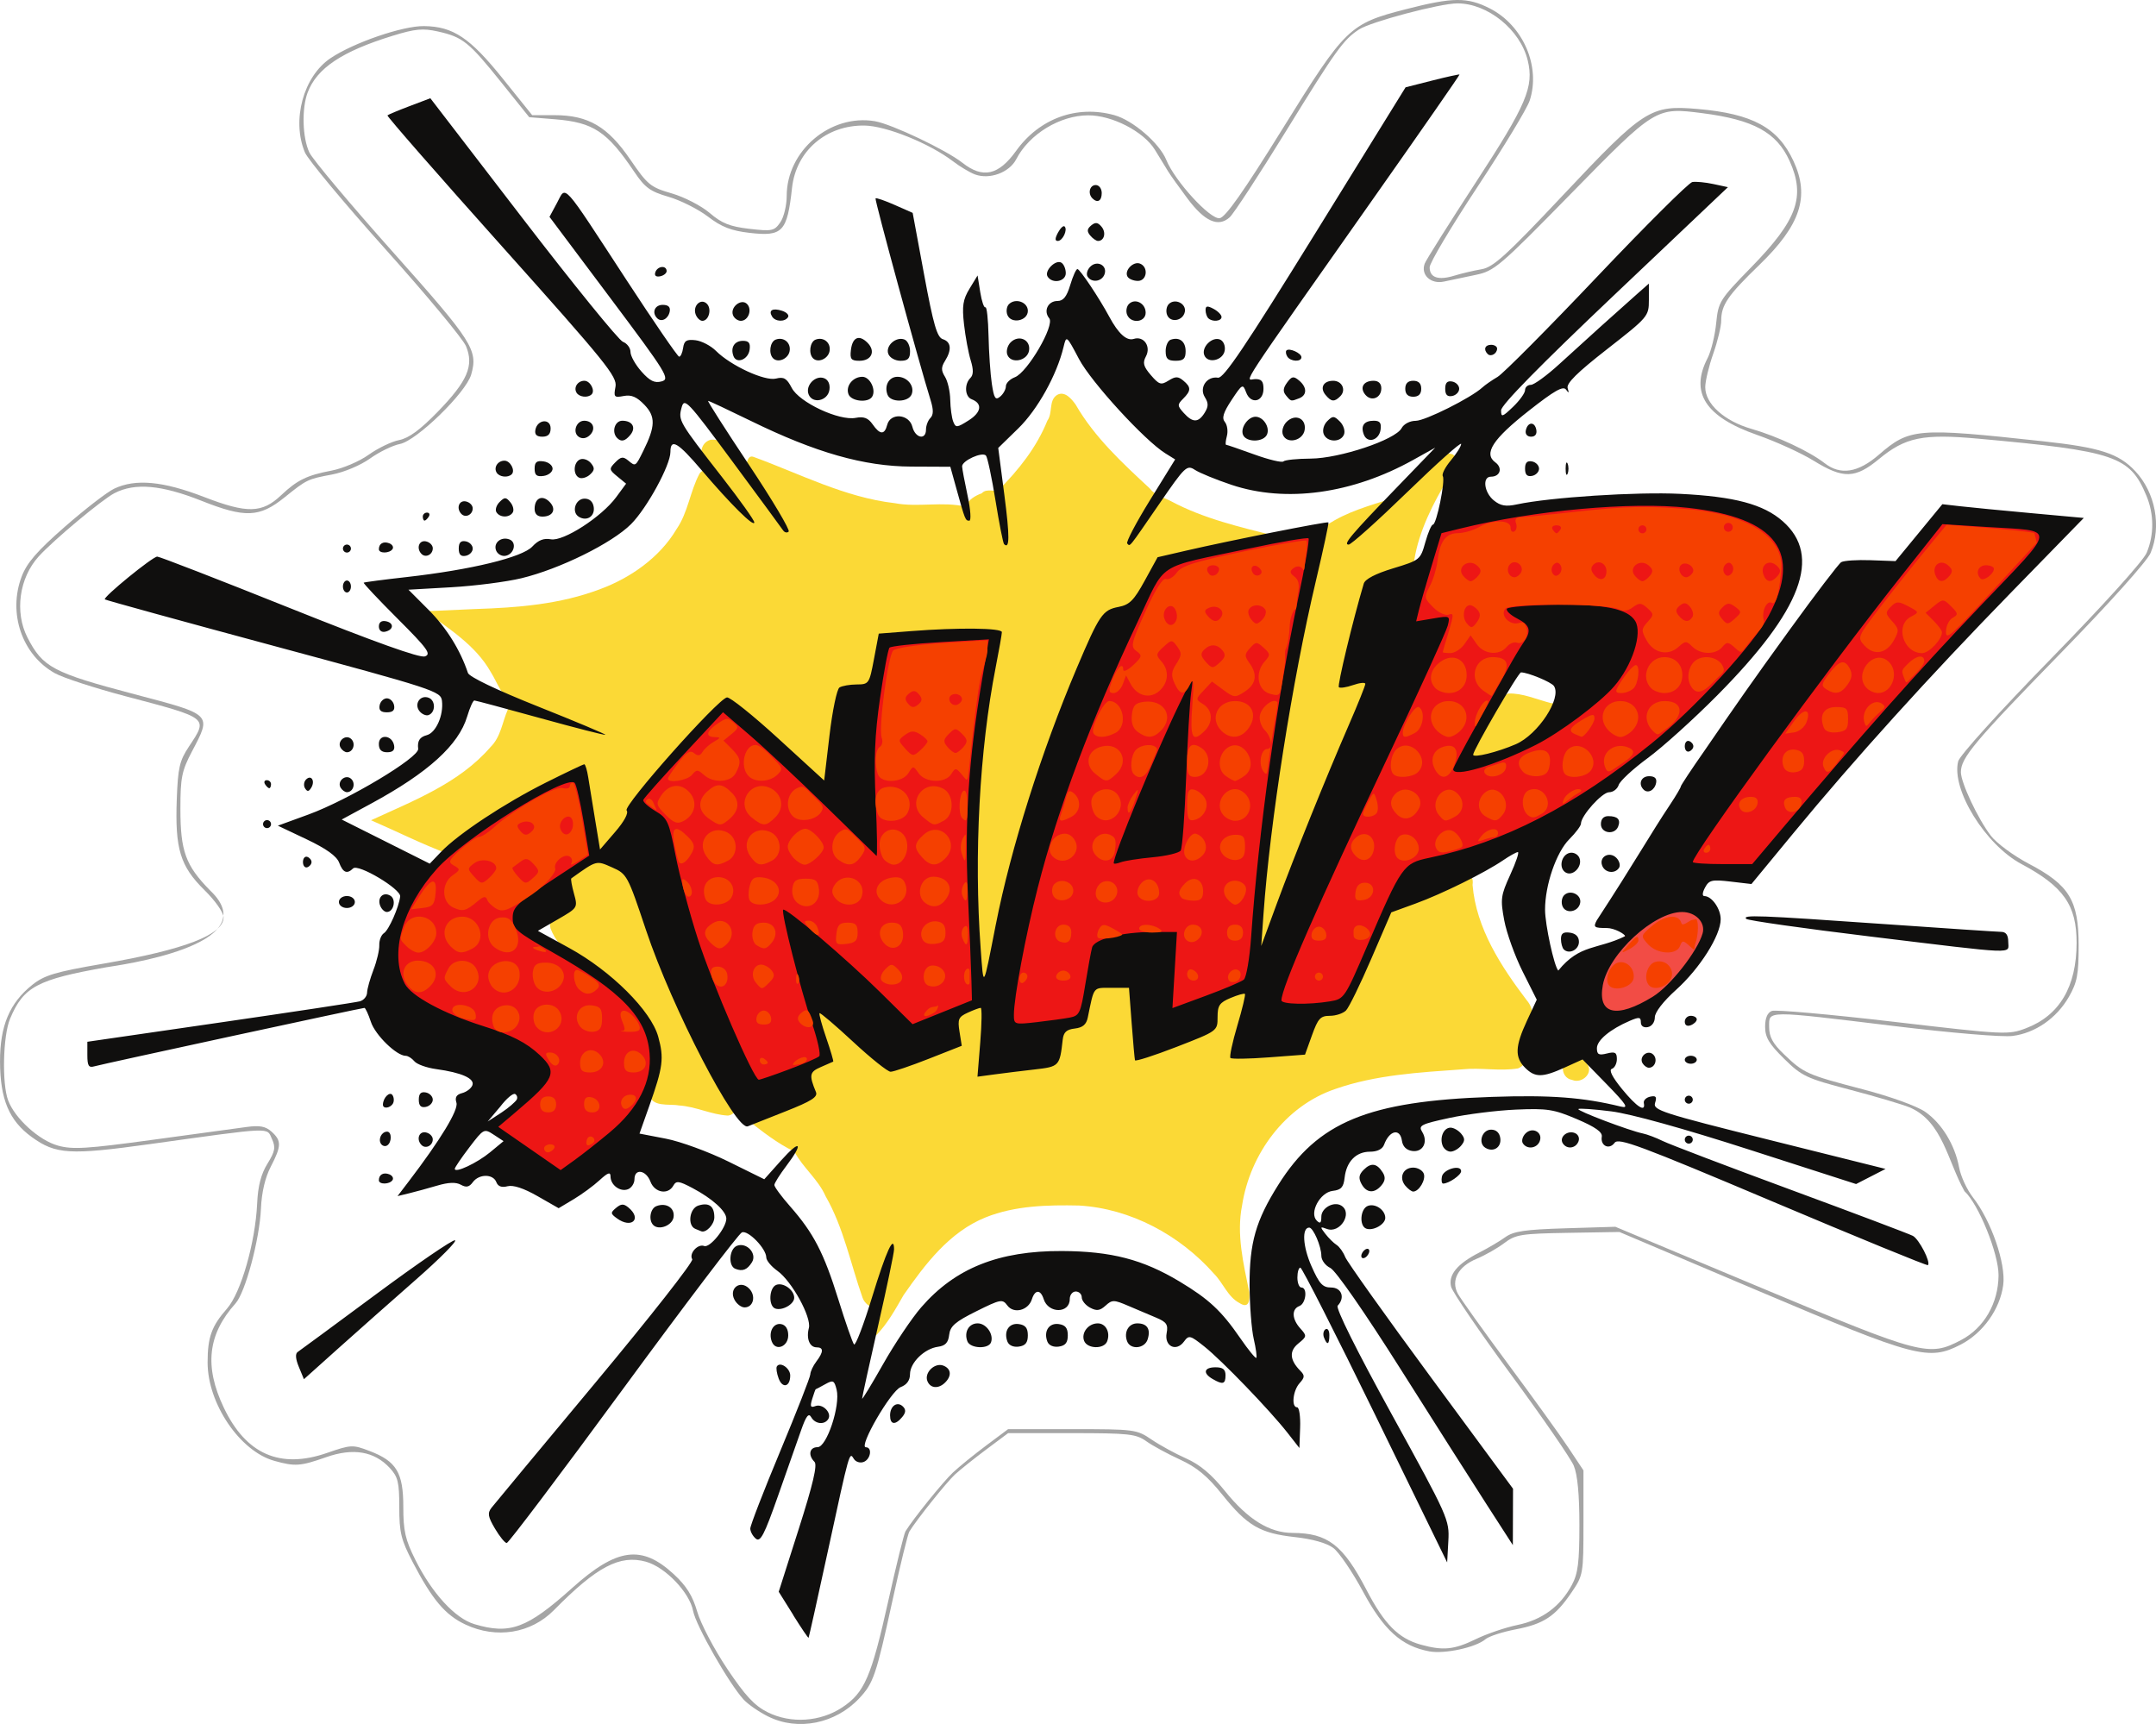 <?xml version="1.0" encoding="UTF-8" standalone="no"?>
<svg
   xmlns:dc="http://purl.org/dc/elements/1.1/"
   xmlns:cc="http://creativecommons.org/ns#"
   xmlns:rdf="http://www.w3.org/1999/02/22-rdf-syntax-ns#"
   xmlns:svg="http://www.w3.org/2000/svg"
   xmlns="http://www.w3.org/2000/svg"
   xmlns:sodipodi="http://sodipodi.sourceforge.net/DTD/sodipodi-0.dtd"
   xmlns:inkscape="http://www.inkscape.org/namespaces/inkscape"
   inkscape:version="1.0 (4035a4fb49, 2020-05-01)"
   sodipodi:docname="snap.svg"
   id="svg8"
   version="1.1"
   viewBox="0 0 142.837 114.214"
   height="114.214mm"
   width="142.837mm">
  <defs
     id="defs2" />
  <sodipodi:namedview
     fit-margin-bottom="0"
     fit-margin-right="0"
     fit-margin-left="0"
     fit-margin-top="0"
     inkscape:snap-global="false"
     inkscape:window-maximized="1"
     inkscape:window-y="-8"
     inkscape:window-x="2552"
     inkscape:window-height="1377"
     inkscape:window-width="2560"
     showgrid="false"
     inkscape:document-rotation="0"
     inkscape:current-layer="layer1"
     inkscape:document-units="mm"
     inkscape:cy="240.86183"
     inkscape:cx="294.82523"
     inkscape:zoom="1.6437743"
     inkscape:pageshadow="2"
     inkscape:pageopacity="0.0"
     borderopacity="1.0"
     bordercolor="#666666"
     pagecolor="#ffffff"
     id="base" />
  <g
     transform="translate(-27.199,-46.986)"
     id="layer1"
     inkscape:groupmode="layer"
     inkscape:label="Ebene 1">
    <path
       d="m 97.216,73.16 c -0.553,0.37 -0.256,1.181 -0.627,1.692 -0.711,1.769 -1.909,3.275 -3.246,4.613 -0.056,0.14 -0.807,-0.158 -1.087,0.191 -0.44,0.169 -0.927,0.433 -1.077,0.897 -1.54,-0.366 -3.152,0.062 -4.71,-0.234 -3.299,-0.379 -6.272,-1.944 -9.35,-3.066 -0.587,-0.223 -0.38,1.209 -0.749,0.394 -0.574,-0.608 -1.132,-1.638 -2.089,-1.528 -0.715,0.195 -0.794,1.116 -0.319,1.606 0.519,0.552 -0.17,0.217 -0.422,0.644 -0.625,1.167 -0.752,2.556 -1.518,3.668 -1.127,1.913 -3.111,3.258 -5.05,3.973 -2.664,1.017 -5.494,1.233 -8.256,1.322 -1.114,0.05 -2.228,0.099 -3.342,0.149 1.586,1.171 3.333,2.254 4.334,4.018 0.477,0.748 0.724,1.723 1.629,2.089 0.651,0.287 -0.374,-0.075 -0.498,0.413 -0.369,0.833 -0.455,1.803 -1.145,2.477 -2.07,2.398 -5.111,3.555 -7.912,4.848 1.688,0.731 3.335,1.565 5.059,2.209 1.943,-1.205 3.734,-2.654 5.778,-3.701 1.009,-0.538 2.024,-1.084 3.113,-1.443 0.405,1.585 0.406,3.265 0.967,4.809 0.279,0.582 0.937,0.224 1.263,-0.129 0.589,-0.706 1.405,-1.488 1.335,-2.479 0.39,-0.734 1.153,-1.405 1.717,-2.087 1.494,-1.632 2.994,-3.257 4.5,-4.878 2.414,2.061 4.753,4.209 7.025,6.426 0.003,-2.363 0.114,-4.733 0.607,-7.051 0.719,-0.052 1.437,-0.107 2.156,-0.158 0.234,-1.132 0.366,-2.29 0.695,-3.365 2.274,-0.144 4.542,-0.307 6.834,-0.276 0.549,-0.006 0.146,0.719 0.152,1.04 -1.503,7.12 -1.762,14.508 -1.015,21.747 0.027,0.447 0.875,1.264 0.144,1.365 -0.741,0.263 -1.939,0.483 -1.814,1.526 -0.068,0.387 0.374,1.018 -0.016,1.203 -1.322,0.528 -2.645,1.054 -3.969,1.58 -1.483,-1.325 -2.867,-2.781 -4.465,-3.965 -0.698,-0.546 -0.87,0.02 -0.776,0.689 0.205,0.929 0.56,1.815 0.849,2.719 -0.659,0.189 -1.704,0.679 -1.338,1.533 0.079,0.33 0.509,0.886 -0.05,0.996 -1.266,0.539 -2.559,1.011 -3.836,1.523 0.992,0.777 1.988,1.568 3.129,2.117 0.562,1.064 1.578,1.836 2.071,2.959 1.195,2.086 1.651,4.465 2.442,6.707 0.113,0.388 0.663,0.873 0.99,0.439 -0.19,0.682 -0.083,1.393 -0.107,2.092 0.775,-0.785 1.292,-1.739 1.837,-2.684 1.43,-2.053 3.043,-4.195 5.445,-5.156 1.946,-0.78 4.108,-0.826 6.179,-0.783 3.427,0.2 6.693,1.969 8.948,4.523 0.596,0.599 0.913,1.529 1.671,1.929 0.666,0.434 0.7,-0.198 0.66,-0.721 -0.382,-1.885 -0.859,-3.816 -0.473,-5.745 0.528,-3.398 2.844,-6.572 6.157,-7.701 2.699,-0.949 5.599,-1.102 8.431,-1.307 1.227,-0.13 2.476,0.139 3.689,-0.061 0.855,-0.332 0.445,-1.414 0.738,-2.094 0.289,-0.796 0.441,-1.738 -0.168,-2.436 -1.68,-2.215 -3.336,-4.741 -3.578,-7.621 0.127,-0.991 -0.636,-0.421 -1.185,-0.224 -1.482,0.594 -2.965,1.186 -4.446,1.781 -0.986,2.091 -1.811,4.264 -2.932,6.287 -0.382,0.541 -1.222,0.151 -1.658,0.691 -0.614,0.609 -0.796,1.505 -1.162,2.264 -1.371,0.139 -2.745,0.297 -4.125,0.297 0.331,-1.232 0.871,-2.443 0.963,-3.721 -0.074,-0.729 -1.07,-0.456 -1.561,-0.285 -1.042,0.23 -1.232,1.386 -1.293,2.28 -0.36,0.372 -1.104,0.44 -1.605,0.7 -0.946,0.356 -1.893,0.71 -2.84,1.064 -0.282,-1.556 -0.193,-3.179 -0.252,-4.801 -0.994,0.087 -2.073,-0.198 -3.01,0.203 -0.75,0.571 -0.424,1.703 -0.861,2.436 -0.692,0.041 -1.505,0.31 -1.574,1.121 -0.176,0.563 0.072,1.528 -0.748,1.615 -1.279,0.246 -2.586,0.302 -3.879,0.441 0.128,-1.571 0.254,-3.142 0.383,-4.713 -0.549,0.196 0.12,-0.917 0.105,-1.301 0.775,-4.019 1.639,-8.028 2.919,-11.921 1.259,-3.89 2.713,-7.777 4.509,-11.465 0.434,-0.858 1.683,-0.477 2.225,-1.254 0.846,-0.87 0.86,-2.561 2.24,-2.85 2.265,-0.568 4.534,-1.12 6.783,-1.753 -2.38,-0.603 -4.8,-1.153 -6.982,-2.322 -0.559,-0.288 -1.025,-0.354 -1.417,-0.859 -1.805,-1.675 -3.649,-3.378 -4.89,-5.532 -0.27,-0.382 -0.736,-0.947 -1.25,-0.635 z m 25.67,3.92 c -1.268,0.805 -2.263,2.005 -3.433,2.916 -1.488,0.48 -3.053,0.892 -4.356,1.785 -0.764,1.259 -0.915,2.785 -1.287,4.19 -1.472,7.084 -2.578,14.248 -3.297,21.448 -0.136,1.152 -0.236,2.304 0.029,3.446 1.063,-1.33 1.42,-3.018 2.073,-4.559 1.75,-4.673 3.78,-9.235 5.638,-13.863 0.257,-0.546 -0.49,-0.905 -0.955,-0.68 -0.688,0.338 -0.759,0.034 -0.518,-0.621 0.438,-1.863 0.824,-3.718 1.468,-5.504 0.875,-0.535 2.373,-0.344 2.654,-1.58 0.306,-1.888 1.245,-3.754 2.265,-5.423 0.371,-0.411 0.897,-1.129 0.262,-1.557 -0.187,-0.024 -0.378,-0.149 -0.545,0.002 z m -2.932,2.762 c -0.459,0.288 -0.078,-0.308 0,0 z m 7.156,13.088 c -0.89,0.483 -1.333,1.513 -1.886,2.327 -0.322,0.62 -0.788,1.217 -0.85,1.929 0.522,0.778 1.559,0.269 2.281,0.104 1.462,-0.386 2.885,-1.216 3.543,-2.636 0.426,-0.554 0.697,-1.05 -0.231,-1.085 -0.934,-0.234 -1.891,-0.677 -2.857,-0.639 z M 66.905,103.803 c -0.788,0.156 -1.579,0.574 -2.139,1.15 -0.414,0.62 0.133,1.286 0.203,1.912 -0.462,0.519 -1.534,0.721 -1.297,1.629 0.597,1.58 2.242,2.38 3.523,3.336 1.432,1.15 2.967,2.525 3.343,4.405 0.185,1.084 -0.059,2.17 -0.347,3.204 0.172,0.932 1.312,0.658 1.982,0.781 1.115,0.067 2.153,0.614 3.254,0.672 0.7,-0.087 0.57,-0.929 0.235,-1.346 -1.801,-3.098 -3.436,-6.294 -4.654,-9.641 -0.579,-1.565 -1.079,-3.168 -1.517,-4.771 -0.599,-0.758 -1.592,-1.192 -2.529,-1.34 z m 64.479,13.186 c -0.85,0.085 -0.87,1.402 -0.027,1.541 0.656,0.277 1.468,-0.486 0.961,-1.098 -0.208,-0.278 -0.58,-0.509 -0.934,-0.443 z"
       style="fill:#fbd936;stroke-width:0.265"
       id="path857" />
    <g
       transform="translate(84.657,-48.752)"
       id="g965">
      <g
         transform="translate(125.352,-13.736)"
         id="g982">
        <path
           d="m -74.432,142.519 c -3.52,0.072 -7.03,0.506 -10.475,1.228 -0.853,0.191 -1.712,0.368 -2.549,0.619 -0.167,0.022 -0.238,0.154 -0.299,0.294 -0.356,0.979 -0.615,1.991 -0.911,2.989 -0.251,0.928 -0.539,1.848 -0.729,2.79 -0.006,0.161 0.022,0.323 0.028,0.485 0.273,0.085 0.552,0.168 0.84,0.107 0.374,-0.043 0.744,-0.12 1.118,-0.163 -0.497,1.283 -1.098,2.524 -1.664,3.777 -2.612,5.667 -5.324,11.292 -7.824,17.013 -0.477,1.136 -0.996,2.261 -1.349,3.443 -0.115,0.388 -0.109,0.894 0.265,1.141 0.388,0.225 0.863,0.174 1.296,0.194 0.816,-0.018 1.649,-0.037 2.438,-0.269 0.618,-0.176 1.066,-0.698 1.304,-1.276 0.927,-2 1.75,-4.046 2.707,-6.032 0.308,-0.594 0.591,-1.238 1.113,-1.679 0.481,-0.349 1.102,-0.37 1.656,-0.532 5.058,-1.23 9.715,-3.807 13.738,-7.075 2.09,-1.697 4.017,-3.588 5.828,-5.579 1.136,-1.284 2.252,-2.621 3.011,-4.169 0.498,-1.051 0.742,-2.247 0.577,-3.405 -0.146,-1.033 -0.915,-1.853 -1.78,-2.371 -1.369,-0.821 -2.962,-1.167 -4.529,-1.369 -1.264,-0.148 -2.538,-0.18 -3.81,-0.161 z m -4.985,7.577 c 1.028,0.015 2.062,-0.031 3.085,0.092 0.455,0.099 0.934,0.223 1.301,0.523 0.327,0.342 0.233,0.865 0.149,1.285 -0.031,0.13 -0.059,0.231 -0.106,0.381 -0.394,1.19 -1.131,2.259 -2.096,3.058 -0.399,0.35 -0.857,0.719 -1.279,1.041 -0.989,0.749 -2.01,1.471 -3.132,2.008 -0.27,0.133 -0.603,0.289 -0.902,0.422 -1.103,0.482 -2.227,0.942 -3.41,1.185 0.968,-1.922 2.034,-3.831 3.098,-5.72 0.421,-0.744 0.84,-1.448 1.289,-2.173 0.26,-0.417 0.419,-0.978 0.138,-1.426 -0.158,-0.265 -0.403,-0.462 -0.65,-0.64 0.837,-0.037 1.676,-0.032 2.514,-0.036 z"
           style="opacity:1;fill:#ed1615;fill-opacity:1;stroke:none;stroke-width:1.044;stroke-miterlimit:4;stroke-dasharray:none;stroke-opacity:1"
           id="path945" />
        <path
           d="m -53.906,143.753 c -0.545,0.038 -0.887,0.529 -1.206,0.914 -1.999,2.558 -4.019,5.11 -5.973,7.71 -2.801,3.712 -5.573,7.446 -8.235,11.258 -0.752,1.081 -1.467,2.188 -2.195,3.286 0.728,0.111 1.453,0.259 2.193,0.261 0.927,0.036 1.855,0.032 2.783,0.045 3.424,-4.036 6.85,-8.09 10.392,-12.013 2.241,-2.494 4.568,-4.908 6.858,-7.357 0.628,-0.695 1.296,-1.365 1.824,-2.143 0.226,-0.326 0.349,-0.796 0.08,-1.135 -0.331,-0.388 -0.871,-0.427 -1.344,-0.468 -1.66,-0.158 -3.324,-0.293 -4.991,-0.36 -0.061,4.3e-4 -0.123,-0.004 -0.184,6e-5 z"
           style="opacity:1;fill:#ed1615;fill-opacity:1;stroke:none;stroke-width:1.044;stroke-miterlimit:4;stroke-dasharray:none;stroke-opacity:1"
           id="path947" />
        <path
           d="m -71.436,169.467 c -1.17,0.057 -2.215,0.7 -3.094,1.429 -1.036,0.896 -1.926,2.005 -2.41,3.297 -0.241,0.673 -0.356,1.496 0.084,2.116 0.259,0.356 0.673,0.634 1.13,0.578 1.293,-0.06 2.449,-0.776 3.397,-1.609 1.043,-0.928 1.891,-2.066 2.547,-3.295 0.259,-0.481 0.354,-1.081 0.095,-1.583 -0.298,-0.669 -1.054,-0.969 -1.749,-0.933 z"
           style="opacity:1;fill:#ee1b12;fill-opacity:0.784;stroke:none;stroke-width:1.044;stroke-miterlimit:4;stroke-dasharray:none;stroke-opacity:1"
           id="path949" />
        <path
           d="m -96.366,144.657 c -0.927,0.086 -1.836,0.3 -2.749,0.472 -1.839,0.386 -3.683,0.762 -5.498,1.253 -0.779,0.185 -1.453,0.702 -1.871,1.379 -0.616,0.97 -1.053,2.039 -1.553,3.071 -2.736,5.873 -5.17,11.922 -6.688,18.234 -0.504,2.107 -0.974,4.228 -1.254,6.378 -0.093,0.773 -0.12,1.553 -0.179,2.329 1.291,-0.103 2.594,-0.124 3.872,-0.355 0.527,-0.106 1.153,-0.28 1.383,-0.823 0.339,-0.94 0.465,-1.94 0.657,-2.916 0.099,-0.452 0.145,-0.933 0.378,-1.341 0.208,-0.22 0.54,-0.247 0.816,-0.337 1.218,-0.273 2.473,-0.348 3.719,-0.338 -0.108,1.452 -0.203,2.905 -0.24,4.361 0.002,0.182 0.041,0.361 0.059,0.541 0.265,0.044 0.537,0.131 0.797,0.018 1.274,-0.422 2.527,-0.908 3.76,-1.436 0.43,-0.204 0.949,-0.408 1.111,-0.901 0.232,-0.78 0.273,-1.6 0.365,-2.405 0.187,-2.19 0.385,-4.375 0.635,-6.567 0.249,-2.212 0.541,-4.457 0.864,-6.658 0.473,-3.192 1.026,-6.381 1.663,-9.532 0.216,-1.13 0.481,-2.253 0.611,-3.397 0.048,-0.358 -0.004,-0.813 -0.375,-0.98 -0.092,-0.034 -0.185,-0.059 -0.284,-0.051 z m -8.17,12.951 c -0.114,1.878 -0.182,3.778 -0.281,5.645 -0.027,0.457 -0.053,0.896 -0.09,1.333 -0.034,0.297 -0.039,0.611 -0.113,0.894 -0.363,0.149 -0.808,0.188 -1.159,0.257 -0.73,0.112 -1.461,0.216 -2.192,0.332 0.728,-2.033 1.586,-4.017 2.44,-6 0.468,-1.075 0.945,-2.145 1.442,-3.207 -0.016,0.248 -0.032,0.496 -0.048,0.745 z"
           style="opacity:1;fill:#ed1615;fill-opacity:1;stroke:none;stroke-width:1.044;stroke-miterlimit:4;stroke-dasharray:none;stroke-opacity:1"
           id="path943" />
        <path
           d="m -117.354,151.326 c -1.966,0.112 -3.936,0.196 -5.894,0.415 -0.353,0.064 -0.788,0.054 -1.034,0.356 -0.224,0.37 -0.253,0.819 -0.352,1.232 -0.296,1.657 -0.547,3.325 -0.67,5.004 -0.134,2.218 0.014,4.439 0.079,6.656 -2.854,-2.764 -5.663,-5.582 -8.697,-8.151 -0.25,-0.21 -0.493,-0.425 -0.736,-0.642 -0.171,-0.009 -0.348,-0.053 -0.497,0.057 -0.367,0.257 -0.64,0.628 -0.956,0.943 -1.424,1.546 -2.877,3.066 -4.25,4.659 -0.17,0.222 -0.43,0.476 -0.325,0.78 0.129,0.419 0.546,0.651 0.877,0.9 0.277,0.213 0.652,0.364 0.765,0.724 0.325,0.932 0.449,1.919 0.688,2.875 0.591,2.518 1.318,5.009 2.284,7.41 0.78,1.967 1.591,3.924 2.529,5.822 0.222,0.392 0.391,0.873 0.811,1.097 0.312,0.125 0.63,-0.072 0.932,-0.148 1.296,-0.46 2.59,-0.938 3.825,-1.548 -0.029,-0.582 -0.099,-1.163 -0.272,-1.722 -0.265,-0.93 -0.584,-1.839 -0.839,-2.76 -0.426,-1.492 -0.821,-2.97 -1.156,-4.484 0.91,0.716 1.795,1.479 2.652,2.232 1.773,1.565 3.442,3.24 5.133,4.891 1.512,-0.621 3.028,-1.228 4.545,-1.837 0.002,-1.533 -0.093,-3.065 -0.147,-4.597 -0.041,-0.958 -0.09,-1.91 -0.114,-2.855 -0.047,-1.817 -0.082,-3.636 -0.024,-5.454 0.01,-0.174 0.021,-0.441 0.032,-0.634 0.128,-2.67 0.488,-5.338 0.932,-7.985 0.178,-1.088 0.362,-2.179 0.532,-3.271 -0.217,0.011 -0.434,0.022 -0.652,0.033 z"
           style="opacity:1;fill:#ed1615;fill-opacity:1;stroke:none;stroke-width:0.369;stroke-miterlimit:4;stroke-dasharray:none;stroke-opacity:1"
           id="path939" />
        <path
           d="m -145.024,160.837 c -0.573,0.057 -1.088,0.352 -1.601,0.593 -1.841,0.954 -3.586,2.086 -5.262,3.305 -1.422,1.042 -2.773,2.251 -3.659,3.796 -0.552,0.98 -1.049,2.02 -1.238,3.138 -0.118,0.838 -0.137,1.712 0.098,2.532 0.238,0.813 0.889,1.416 1.588,1.85 1.664,1.06 3.577,1.609 5.407,2.303 0.207,0.082 0.435,0.178 0.607,0.256 0.804,0.358 1.558,0.876 2.099,1.578 0.127,0.168 0.226,0.423 0.047,0.594 -0.604,0.793 -1.376,1.437 -2.118,2.096 -0.503,0.433 -1.006,0.867 -1.509,1.3 1.637,1.132 3.274,2.264 4.911,3.396 1.586,-1.161 3.19,-2.32 4.574,-3.724 1.083,-1.175 1.848,-2.736 1.79,-4.361 -0.04,-1.34 -0.637,-2.621 -1.539,-3.599 -1.156,-1.265 -2.609,-2.205 -4.062,-3.091 -1.042,-0.644 -2.129,-1.219 -3.117,-1.946 -0.181,-0.144 -0.412,-0.316 -0.361,-0.58 0.004,-0.376 0.37,-0.596 0.619,-0.823 1.131,-0.864 2.342,-1.615 3.515,-2.419 0.257,-0.187 0.55,-0.347 0.785,-0.551 0.175,-0.365 0.033,-0.772 -7.8e-4,-1.152 -0.177,-1.155 -0.355,-2.312 -0.632,-3.448 -0.11,-0.408 -0.276,-0.919 -0.74,-1.028 -0.065,-0.013 -0.134,-0.02 -0.2,-0.016 z"
           style="opacity:1;fill:#ed1615;fill-opacity:1;stroke:none;stroke-width:1.044;stroke-miterlimit:4;stroke-dasharray:none;stroke-opacity:1"
           id="path941" />
        <path
           sodipodi:nodetypes="ccssssssssssssssscsssssssssssssssssssssscssssssscsscscsssssscsscssssssscscssssssssssssscsssssssssscsssssscsscscsssscsssscsscssssccssscsccccsssssssssssssscsssssscssccsssscssssssssssccssssssscssssssssssssssssscccsccsccsscccsscsscssscsssscssssssscscccsssssssssssssssssssccsssssssscccsssssssssscscssssssssccsssscsssssssssssssssscsscccssssccsssscssscssscsscssssccsssssssscsssssscsssscssssscssssssssscssscsscsscssssssssccscssssssssscssssssscccssccscsccsssssccccsscsssccsscssssscsssssscccssssssssssscssssccccssssscsssssscsscsssscccssssssssscssssssssscsssscssssssssssssssscsssssscsssscsssscssscssssssssssscssscscssscsscccssscscsscscsscscssssssssscssscscscccssssssssssssscsscssccssssssssscsssccssscssssssssssssssssssssssssssssssscssscssssssssscscccssscsssssssssssscssccsssssssssscscccscssssssssssssssscccccscscsssssssssssssssssssssssssssscssssssccscsssssssssssssscscssssssssssscssssssssscscssscssssscsssscsssssssscsssccssccsssssscssscssssssssssssssssssscssssssscssscssssssssssssssssssscsscscsscsssssssssssssssssssccsscssssscsscccssccsssscsscccssccsssssscsscccssccsssssssssscscssscssscssscsssssscsssscsssssssscssssssssssssscssssssssssssssccscscssccscssssssssscsscsssssccsscssccssssssssss"
           style="fill:#100f0e;stroke-width:0.265"
           d="m -130.251,216.473 -0.968,-1.548 1.327,-4.161 c 0.946,-2.967 1.245,-4.242 1.043,-4.445 -0.444,-0.444 -0.334,-0.972 0.203,-0.972 0.609,0 1.525,-2.766 1.262,-3.812 -0.156,-0.62 -0.227,-0.653 -0.762,-0.355 -0.325,0.181 -0.605,0.33 -0.624,0.33 -0.018,0 -0.121,0.286 -0.229,0.635 -0.157,0.508 -0.114,0.604 0.212,0.479 0.474,-0.182 1.102,0.452 0.851,0.859 -0.25,0.405 -0.873,0.337 -1.131,-0.124 -0.168,-0.299 -0.336,-0.083 -0.667,0.86 -0.244,0.693 -0.936,2.663 -1.539,4.377 -0.901,2.564 -1.161,3.062 -1.463,2.812 -0.202,-0.167 -0.367,-0.47 -0.367,-0.672 0,-0.202 0.893,-2.508 1.984,-5.124 1.091,-2.616 1.988,-4.907 1.993,-5.09 0.005,-0.184 0.183,-0.565 0.397,-0.847 0.487,-0.644 0.493,-0.942 0.02,-0.942 -0.464,0 -0.696,-0.58 -0.513,-1.28 0.186,-0.711 -1.133,-3.109 -2.081,-3.785 -0.408,-0.29 -0.741,-0.692 -0.741,-0.892 0,-0.582 -1.201,-1.82 -1.612,-1.661 -0.205,0.079 -3.747,4.743 -7.87,10.363 -4.124,5.621 -7.595,10.219 -7.713,10.219 -0.118,0 -0.469,-0.43 -0.779,-0.955 -0.469,-0.795 -0.507,-1.028 -0.225,-1.388 0.186,-0.238 3.292,-3.976 6.902,-8.307 3.61,-4.331 6.487,-7.997 6.393,-8.148 -0.234,-0.378 0.365,-1.044 0.791,-0.88 0.377,0.145 1.466,-1.202 1.466,-1.813 0,-0.492 -0.931,-1.334 -2.24,-2.025 -0.905,-0.478 -1.08,-0.5 -1.27,-0.16 -0.352,0.628 -1.236,0.473 -1.517,-0.267 -0.294,-0.774 -1.058,-0.89 -1.058,-0.161 0,0.275 -0.194,0.575 -0.43,0.666 -0.515,0.198 -1.157,-0.275 -1.157,-0.852 0,-0.314 -0.176,-0.252 -0.728,0.255 -0.4,0.368 -1.173,0.935 -1.718,1.261 l -0.99,0.592 -1.404,-0.803 c -0.909,-0.52 -1.608,-0.75 -1.983,-0.652 -0.39,0.102 -0.633,0.012 -0.743,-0.275 -0.212,-0.554 -1.15,-0.549 -1.557,0.007 -0.238,0.325 -0.436,0.367 -0.791,0.169 -0.325,-0.182 -0.816,-0.164 -1.564,0.056 -0.599,0.177 -1.437,0.406 -1.861,0.509 l -0.771,0.187 0.73,-0.957 c 2.126,-2.788 3.321,-4.758 3.172,-5.229 -0.113,-0.355 -0.004,-0.538 0.377,-0.638 0.294,-0.077 0.6,-0.31 0.68,-0.519 0.171,-0.445 -0.716,-0.84 -2.403,-1.071 -0.627,-0.086 -1.275,-0.319 -1.44,-0.518 -0.165,-0.199 -0.423,-0.361 -0.573,-0.361 -0.607,0 -2.019,-1.375 -2.307,-2.246 -0.169,-0.511 -0.362,-0.929 -0.43,-0.929 -0.182,0 -17.35,3.714 -17.893,3.871 -0.375,0.108 -0.463,-0.034 -0.463,-0.747 v -0.88 l 8.797,-1.277 c 4.839,-0.702 9.006,-1.334 9.26,-1.404 0.255,-0.07 0.468,-0.328 0.475,-0.572 0.006,-0.245 0.196,-0.921 0.42,-1.504 0.225,-0.582 0.4,-1.321 0.389,-1.643 -0.011,-0.321 0.127,-0.679 0.307,-0.794 0.324,-0.207 0.992,-1.717 1.077,-2.432 0.058,-0.491 -2.783,-2.185 -3.118,-1.859 -0.407,0.397 -0.672,0.286 -0.928,-0.388 -0.163,-0.428 -0.858,-0.925 -2.149,-1.538 l -1.909,-0.905 2.025,-0.739 c 2.639,-0.962 7.344,-3.779 7.272,-4.353 -0.065,-0.52 0.099,-0.782 0.568,-0.904 0.609,-0.159 1.122,-1.317 1.008,-2.273 -0.076,-0.636 -0.475,-0.767 -11.163,-3.647 -6.096,-1.643 -11.124,-3.027 -11.173,-3.076 -0.139,-0.139 3.163,-2.834 3.473,-2.834 0.152,0 4.09,1.528 8.751,3.395 5.674,2.273 8.642,3.336 8.983,3.216 0.436,-0.153 0.177,-0.511 -1.813,-2.501 -1.277,-1.277 -2.287,-2.349 -2.243,-2.383 0.043,-0.034 1.329,-0.202 2.857,-0.374 4.262,-0.48 7.652,-1.304 8.317,-2.022 0.392,-0.422 0.761,-0.567 1.225,-0.478 0.824,0.157 3.362,-1.48 4.327,-2.791 l 0.658,-0.894 -0.583,-0.478 c -0.549,-0.45 -0.556,-0.505 -0.133,-0.935 0.375,-0.382 0.519,-0.4 0.866,-0.112 0.478,0.397 0.471,0.401 0.994,-0.656 0.801,-1.617 0.817,-2.264 0.073,-3.04 -0.51,-0.532 -0.866,-0.684 -1.375,-0.587 -0.631,0.121 -0.676,0.071 -0.546,-0.61 0.128,-0.67 -0.601,-1.572 -7.53,-9.315 -4.22,-4.715 -7.63,-8.615 -7.578,-8.666 0.052,-0.051 0.712,-0.327 1.468,-0.614 l 1.374,-0.521 6.127,7.973 c 3.37,4.385 6.353,8.058 6.63,8.162 0.276,0.104 0.503,0.407 0.503,0.671 0,0.265 0.327,0.85 0.728,1.3 0.559,0.629 0.869,0.78 1.338,0.651 0.57,-0.156 0.344,-0.523 -3.411,-5.533 l -4.021,-5.366 0.5,-0.93 c 0.615,-1.145 0.248,-1.553 4.601,5.113 1.819,2.785 3.388,5.071 3.487,5.079 0.099,0.008 0.218,-0.253 0.265,-0.58 0.068,-0.48 0.227,-0.579 0.82,-0.509 0.405,0.047 1.015,0.365 1.356,0.706 0.979,0.979 3.236,2.02 3.976,1.834 0.522,-0.131 0.716,-0.016 1.043,0.616 0.497,0.961 3.134,2.198 4.237,1.987 0.541,-0.103 0.826,0.005 1.12,0.425 0.493,0.705 0.792,0.715 0.97,0.034 0.213,-0.816 1.453,-0.718 1.667,0.132 0.19,0.757 0.902,0.903 0.902,0.185 0,-0.262 0.131,-0.607 0.291,-0.767 0.207,-0.207 0.212,-0.546 0.015,-1.177 -0.761,-2.44 -3.724,-13.299 -3.649,-13.374 0.048,-0.048 0.621,0.15 1.273,0.438 l 1.187,0.525 0.762,4.108 c 0.613,3.301 0.855,4.138 1.235,4.259 0.553,0.176 0.606,0.702 0.145,1.441 -0.261,0.418 -0.261,0.633 0,1.051 0.181,0.289 0.337,0.974 0.347,1.521 0.01,0.548 0.1,1.199 0.198,1.448 0.166,0.419 0.243,0.412 1.025,-0.083 0.848,-0.537 0.928,-1.117 0.193,-1.399 -0.448,-0.172 -0.496,-0.994 -0.083,-1.407 0.208,-0.208 0.214,-0.55 0.021,-1.177 -0.15,-0.486 -0.348,-1.555 -0.441,-2.374 -0.138,-1.224 -0.073,-1.646 0.365,-2.366 l 0.533,-0.876 0.177,1.105 c 0.097,0.608 0.251,1.059 0.342,1.003 0.091,-0.056 0.184,0.798 0.208,1.898 0.023,1.1 0.121,2.524 0.217,3.166 0.146,0.972 0.238,1.115 0.553,0.853 0.208,-0.173 0.378,-0.481 0.378,-0.685 0,-0.204 0.268,-0.473 0.595,-0.598 0.836,-0.318 2.66,-3.446 2.278,-3.906 -0.401,-0.483 -0.084,-1.146 0.547,-1.146 0.385,0 0.612,-0.284 0.844,-1.058 0.174,-0.582 0.388,-1.058 0.476,-1.058 0.161,0 1.445,1.921 2.108,3.156 0.606,1.128 1.152,1.623 1.626,1.472 0.664,-0.211 1.157,0.5 0.804,1.16 -0.229,0.428 -0.166,0.667 0.328,1.241 0.545,0.633 0.673,0.673 1.17,0.362 0.461,-0.288 0.631,-0.288 0.977,-0.001 0.528,0.438 0.526,0.666 -0.009,1.201 -0.393,0.393 -0.39,0.468 0.041,0.945 0.595,0.658 0.967,0.654 1.383,-0.012 0.258,-0.413 0.261,-0.64 0.013,-1.037 -0.393,-0.629 0.133,-1.405 0.873,-1.288 0.373,0.059 1.811,-2.078 6.453,-9.581 l 5.973,-9.657 1.768,-0.449 c 0.972,-0.247 1.784,-0.425 1.805,-0.397 0.021,0.029 -2.477,3.624 -5.55,7.989 -9.396,13.348 -8.647,12.209 -8.005,12.189 0.433,-0.014 0.568,0.138 0.568,0.64 0,0.882 -0.848,1.053 -1.152,0.233 -0.214,-0.579 -0.253,-0.559 -0.959,0.508 -0.55,0.831 -0.663,1.199 -0.448,1.458 0.158,0.19 0.219,0.608 0.135,0.928 -0.084,0.32 -0.108,0.582 -0.054,0.582 0.054,0 0.891,0.288 1.861,0.639 0.97,0.352 1.842,0.56 1.939,0.463 0.097,-0.097 0.911,-0.181 1.808,-0.186 1.921,-0.012 5.607,-1.245 6.019,-2.014 0.15,-0.28 0.551,-0.489 0.937,-0.489 0.627,0 3.665,-1.521 4.416,-2.21 0.181,-0.167 0.635,-0.482 1.007,-0.7 0.372,-0.218 3.331,-3.195 6.575,-6.615 3.244,-3.42 6.091,-6.252 6.326,-6.294 0.236,-0.042 0.863,0.018 1.394,0.132 l 0.966,0.208 -7.514,7.127 c -4.96,4.704 -7.514,7.307 -7.514,7.656 0,0.477 0.077,0.455 0.794,-0.232 0.437,-0.418 0.794,-0.917 0.794,-1.108 0,-0.191 0.173,-0.347 0.385,-0.347 0.212,0 1.067,-0.625 1.901,-1.389 1.62,-1.484 3.998,-3.627 5.189,-4.677 l 0.728,-0.641 v 1.091 c 0,1.071 -0.051,1.131 -2.76,3.246 -2,1.561 -2.722,2.276 -2.621,2.593 0.104,0.327 0.076,0.351 -0.108,0.093 -0.19,-0.264 -0.772,0.067 -2.472,1.405 -2.385,1.876 -3.006,2.835 -2.212,3.415 0.503,0.368 0.324,0.949 -0.293,0.949 -0.583,0 -0.454,1.047 0.195,1.573 0.443,0.359 0.794,0.42 1.521,0.264 2.193,-0.471 7.942,-0.843 10.824,-0.7 3.6,0.178 5.511,0.688 6.789,1.81 2.622,2.302 1.277,5.88 -4.342,11.547 -1.551,1.564 -3.618,3.43 -4.595,4.147 -0.976,0.717 -1.844,1.519 -1.927,1.783 -0.084,0.264 -0.368,0.48 -0.632,0.48 -0.468,0 -1.866,1.557 -1.866,2.079 0,0.144 -0.347,0.609 -0.771,1.032 -0.864,0.864 -1.612,3.041 -1.608,4.676 0.003,0.995 0.603,3.755 0.876,4.028 1.438,-1.767 2.559,-1.369 4.43,-2.277 0,-0.132 -0.703,-0.542 -1.217,-0.542 -0.843,0 -0.908,-0.051 -0.661,-0.512 2.562,-3.924 3.55,-5.71 4.871,-7.688 0.382,-0.577 0.694,-1.107 0.694,-1.177 0,-0.07 0.711,-1.144 1.58,-2.386 2.12,-3.086 3.083,-4.475 5.631,-7.992 1.71,-2.361 3.248,-4.378 3.417,-4.482 0.169,-0.104 1.048,-0.163 1.953,-0.13 l 1.646,0.06 1.551,-1.885 1.551,-1.885 1.191,0.136 c 0.655,0.075 2.763,0.279 4.685,0.455 l 3.494,0.319 -4.797,4.919 c -5.446,5.585 -10.383,11.042 -14.441,15.963 l -2.78,3.371 -1.388,-0.163 c -1.234,-0.145 -1.421,-0.101 -1.688,0.399 -0.176,0.329 -0.195,0.562 -0.046,0.562 0.495,0 1.087,0.84 1.084,1.54 -0.004,1.076 -1.384,3.257 -2.956,4.672 -0.85,0.765 -1.407,1.486 -1.407,1.822 0,0.318 -0.198,0.594 -0.463,0.646 -0.281,0.055 -0.463,-0.071 -0.463,-0.32 0,-0.347 -0.112,-0.362 -0.728,-0.098 -1.306,0.56 -2.183,1.29 -2.183,1.816 0,0.418 0.125,0.485 0.661,0.35 0.542,-0.136 0.661,-0.07 0.661,0.37 0,0.295 -0.149,0.586 -0.331,0.647 -0.214,0.072 0.026,0.547 0.679,1.345 0.974,1.19 1.575,1.575 1.438,0.919 -0.036,-0.173 0.154,-0.363 0.422,-0.421 0.383,-0.083 0.453,0.006 0.324,0.413 -0.153,0.481 0.408,0.663 7.552,2.447 l 7.717,1.927 -0.976,0.501 -0.976,0.501 -7.065,-2.275 c -4.361,-1.405 -7.862,-2.376 -9.147,-2.539 -1.145,-0.145 -2.13,-0.215 -2.189,-0.156 -0.113,0.113 3.373,1.435 4.272,1.619 0.291,0.06 0.886,0.285 1.323,0.501 0.437,0.216 4.247,1.667 8.467,3.224 4.22,1.557 7.865,2.933 8.1,3.058 0.413,0.22 1.204,1.759 0.998,1.942 -0.056,0.05 -4.682,-1.846 -10.281,-4.212 -8.824,-3.73 -10.219,-4.249 -10.477,-3.895 -0.356,0.487 -0.952,0.202 -0.849,-0.406 0.052,-0.303 -0.431,-0.643 -1.647,-1.161 -1.536,-0.654 -1.967,-0.722 -4.038,-0.632 -1.275,0.055 -3.261,0.304 -4.413,0.553 -1.874,0.405 -2.064,0.501 -1.807,0.912 0.42,0.673 0.058,1.378 -0.655,1.276 -0.384,-0.054 -0.627,-0.297 -0.681,-0.68 -0.121,-0.85 -0.831,-0.691 -1.183,0.265 -0.108,0.294 -0.449,0.463 -0.932,0.463 -0.924,0 -1.562,0.653 -1.681,1.72 -0.07,0.634 -0.229,0.81 -0.79,0.875 -0.842,0.098 -1.57,1.457 -1.056,1.971 0.227,0.227 0.303,0.162 0.303,-0.261 0,-0.58 0.827,-1.039 1.321,-0.734 0.784,0.484 -0.077,1.874 -0.956,1.544 -0.455,-0.171 -0.464,-0.144 -0.1,0.326 0.218,0.282 0.552,0.611 0.742,0.732 0.19,0.121 0.446,0.478 0.569,0.794 0.123,0.316 2.676,3.901 5.674,7.967 l 5.45,7.394 -0.006,1.867 -0.006,1.867 -1.706,-2.646 c -0.938,-1.455 -3.525,-5.523 -5.748,-9.04 -2.369,-3.747 -4.289,-6.51 -4.638,-6.675 -0.327,-0.155 -0.595,-0.516 -0.595,-0.803 0,-0.625 -0.536,-1.87 -0.805,-1.87 -0.497,0 -0.425,1.252 0.146,2.544 0.525,1.187 0.743,1.425 1.306,1.425 0.696,0 0.941,0.677 0.435,1.204 -0.148,0.154 1.244,2.95 3.585,7.205 3.738,6.794 3.824,6.986 3.747,8.379 l -0.079,1.426 -4.763,-9.763 c -2.619,-5.369 -4.852,-9.765 -4.961,-9.768 -0.109,-0.003 -0.198,0.292 -0.198,0.656 0,0.364 0.119,0.661 0.265,0.661 0.421,0 0.306,1.059 -0.132,1.227 -0.53,0.203 -0.502,0.864 0.064,1.489 0.44,0.486 0.434,0.531 -0.133,0.99 -0.621,0.502 -0.577,1.097 0.133,1.815 0.301,0.305 0.293,0.434 -0.051,0.815 -0.446,0.493 -0.559,1.601 -0.163,1.601 0.135,0 0.225,0.606 0.198,1.348 l -0.048,1.348 -0.794,-1.015 c -1.163,-1.486 -4.343,-4.785 -5.503,-5.708 -0.944,-0.751 -1.026,-0.771 -1.351,-0.327 -0.513,0.702 -1.313,0.309 -1.147,-0.563 0.108,-0.564 -0.009,-0.736 -0.697,-1.024 -0.455,-0.19 -1.288,-0.543 -1.852,-0.785 -0.946,-0.406 -1.062,-0.407 -1.499,-0.01 -0.375,0.339 -0.59,0.367 -1.026,0.134 -0.303,-0.162 -0.551,-0.469 -0.551,-0.683 0,-0.213 -0.179,-0.388 -0.397,-0.388 -0.218,0 -0.397,0.225 -0.397,0.501 0,0.969 -1.42,0.972 -1.728,0.004 -0.207,-0.651 -0.573,-0.646 -0.782,0.011 -0.236,0.743 -1.204,0.985 -1.627,0.407 -0.319,-0.436 -0.448,-0.412 -2.055,0.388 -1.396,0.694 -1.73,0.984 -1.797,1.557 -0.06,0.523 -0.252,0.728 -0.743,0.794 -0.898,0.121 -1.852,1.057 -1.852,1.815 0,0.408 -0.212,0.703 -0.616,0.856 -0.653,0.248 -2.818,3.986 -2.309,3.986 0.442,0 0.324,0.793 -0.145,0.973 -0.233,0.089 -0.524,-2.6e-4 -0.647,-0.199 -0.301,-0.487 -0.271,-0.595 -1.724,6.106 -0.679,3.129 -1.254,5.712 -1.279,5.742 -0.025,0.029 -0.481,-0.644 -1.013,-1.495 z m 8.47,-20.389 c 2.249,-2.596 5.136,-3.751 9.328,-3.731 3.266,0.015 5.355,0.557 7.794,2.022 1.944,1.168 2.77,1.939 4.018,3.751 0.531,0.77 1.008,1.357 1.062,1.303 0.054,-0.054 -0.023,-0.619 -0.17,-1.257 -0.147,-0.638 -0.27,-2.24 -0.274,-3.56 -0.008,-2.808 0.411,-4.272 1.899,-6.64 2.623,-4.175 5.955,-5.55 14.133,-5.83 3.907,-0.134 6.055,0.027 8.569,0.643 0.54,0.132 0.368,-0.139 -0.941,-1.481 l -1.602,-1.643 -1.176,0.533 c -1.485,0.674 -1.97,0.677 -2.631,0.016 -0.693,-0.693 -0.664,-1.418 0.125,-3.114 l 0.649,-1.394 -0.935,-1.864 c -0.514,-1.025 -1.063,-2.552 -1.22,-3.392 -0.262,-1.411 -0.231,-1.644 0.401,-3.026 0.377,-0.824 0.603,-1.497 0.502,-1.496 -0.101,0.001 -0.541,0.245 -0.978,0.543 -1.219,0.831 -4.057,2.233 -5.821,2.874 l -1.587,0.577 -1.323,3.068 c -0.728,1.688 -1.48,3.229 -1.673,3.426 -0.192,0.197 -0.675,0.358 -1.072,0.358 -0.625,0 -0.785,0.175 -1.185,1.286 l -0.462,1.286 -2.4,0.181 c -1.32,0.1 -2.463,0.118 -2.54,0.041 -0.077,-0.077 0.128,-1.043 0.456,-2.146 0.328,-1.103 0.554,-2.048 0.503,-2.099 -0.051,-0.051 -0.48,0.07 -0.953,0.269 -0.734,0.309 -0.86,0.495 -0.86,1.274 0,0.912 -5.3e-4,0.912 -2.712,1.965 -1.492,0.579 -2.733,0.978 -2.759,0.887 -0.026,-0.091 -0.126,-1.208 -0.222,-2.481 l -0.175,-2.315 h -1.162 c -1.245,0 -1.135,-0.138 -1.569,1.967 -0.096,0.464 -0.336,0.667 -0.86,0.728 -0.552,0.064 -0.745,0.243 -0.801,0.745 -0.195,1.742 -0.231,1.781 -1.841,1.964 -0.838,0.096 -2.037,0.243 -2.665,0.328 l -1.141,0.154 0.185,-2.281 c 0.102,-1.255 0.115,-2.281 0.029,-2.281 -0.086,0 -0.471,0.143 -0.855,0.319 -0.616,0.281 -0.681,0.43 -0.549,1.257 l 0.15,0.938 -2.183,0.86 c -1.2,0.473 -2.339,0.86 -2.531,0.86 -0.192,0 -1.309,-0.893 -2.484,-1.984 -1.175,-1.091 -2.176,-1.944 -2.225,-1.895 -0.049,0.049 0.15,0.783 0.442,1.631 0.292,0.848 0.5,1.558 0.464,1.577 -0.037,0.019 -0.407,0.182 -0.823,0.361 -0.749,0.322 -0.788,0.527 -0.321,1.654 0.136,0.328 -0.295,0.602 -2.021,1.283 -1.206,0.476 -2.327,0.92 -2.491,0.987 -0.792,0.323 -5.016,-7.817 -6.749,-13.005 -1.211,-3.624 -1.259,-3.713 -2.243,-4.147 -1.062,-0.469 -1.001,-0.485 -2.703,0.728 -0.047,0.034 0.032,0.485 0.175,1.004 0.259,0.938 0.254,0.946 -1.064,1.707 l -1.324,0.764 2.075,1.137 c 2.777,1.522 5.421,4.156 5.895,5.873 0.395,1.43 0.32,2.014 -0.585,4.572 l -0.655,1.85 1.752,0.338 c 0.964,0.186 2.824,0.867 4.134,1.513 l 2.381,1.175 1.114,-1.246 c 1.28,-1.432 1.518,-1.186 0.348,0.36 -0.433,0.572 -0.79,1.14 -0.794,1.263 -0.004,0.123 0.464,0.76 1.041,1.415 1.555,1.767 2.238,3.084 3.197,6.166 0.475,1.528 0.943,2.87 1.04,2.982 0.097,0.112 0.634,-1.293 1.194,-3.121 0.944,-3.08 1.458,-4.2 1.458,-3.175 0,0.231 -0.476,2.511 -1.058,5.067 -0.582,2.555 -1.058,4.724 -1.058,4.819 0,0.095 0.625,-0.931 1.389,-2.281 0.764,-1.35 1.9,-3.043 2.524,-3.764 z m -28.556,-10.276 0.889,-0.735 -0.651,-0.427 c -0.64,-0.419 -0.668,-0.405 -1.616,0.839 -0.531,0.696 -0.965,1.336 -0.965,1.422 0,0.311 1.476,-0.382 2.344,-1.099 z m 7.919,-1.314 c 1.893,-1.577 2.799,-3.371 2.644,-5.239 -0.198,-2.384 -1.857,-4.106 -6.465,-6.713 -2.382,-1.347 -2.605,-1.541 -2.605,-2.26 0,-0.701 0.275,-0.967 2.536,-2.455 l 2.536,-1.669 -0.381,-2.299 c -0.21,-1.265 -0.473,-2.398 -0.585,-2.518 -0.536,-0.575 -7.262,3.618 -9.122,5.687 -2.299,2.557 -3.16,5.63 -2.133,7.616 0.421,0.813 2.568,1.977 5.166,2.798 1.929,0.61 2.891,1.101 3.77,1.924 1.215,1.137 1.035,1.563 -1.603,3.796 l -1.14,0.965 2.066,1.432 2.066,1.432 0.926,-0.666 c 0.509,-0.366 1.556,-1.19 2.326,-1.831 z m -6.166,-2.159 c 0.08,-0.129 0.037,-0.301 -0.095,-0.382 -0.132,-0.081 -0.577,0.295 -0.99,0.836 l -0.831,0.984 0.926,-0.602 c 0.478,-0.311 0.91,-0.707 0.99,-0.836 z m 18.03,-2.01 c 1,-0.374 1.907,-0.768 2.018,-0.875 0.11,-0.107 -0.102,-1.08 -0.471,-2.164 -0.76,-2.231 -2.07,-7.39 -1.916,-7.544 0.169,-0.169 4.161,3.226 6.437,5.475 l 2.135,2.109 1.967,-0.792 1.967,-0.792 -0.033,-1.271 c -0.018,-0.699 -0.125,-3.308 -0.238,-5.798 -0.218,-4.816 0.054,-8.943 0.928,-14.095 l 0.466,-2.747 -3.207,0.185 c -1.764,0.102 -3.284,0.267 -3.379,0.366 -0.094,0.1 -0.377,1.61 -0.628,3.356 -0.351,2.438 -0.417,4.031 -0.285,6.863 0.094,2.029 0.117,3.636 0.05,3.572 -0.067,-0.064 -1.588,-1.549 -3.38,-3.3 -1.792,-1.751 -4.051,-3.866 -5.022,-4.699 l -1.764,-1.516 -2.602,2.795 c -1.431,1.537 -2.637,2.893 -2.679,3.013 -0.043,0.12 0.315,0.45 0.794,0.734 0.809,0.48 0.905,0.689 1.342,2.936 0.259,1.331 0.924,3.822 1.477,5.536 0.979,3.032 3.705,9.328 4.04,9.332 0.092,10e-4 0.985,-0.304 1.984,-0.679 z m 18.635,-3.441 c 0.62,-0.12 0.706,-0.306 1.008,-2.172 0.182,-1.122 0.387,-2.236 0.455,-2.474 0.16,-0.557 1.998,-1.021 4.04,-1.021 h 1.581 l -0.15,2.521 -0.15,2.521 2.212,-0.816 c 1.216,-0.449 2.349,-0.929 2.517,-1.069 0.168,-0.139 0.386,-1.413 0.485,-2.83 0.48,-6.884 1.735,-15.931 3.104,-22.361 0.458,-2.15 0.772,-3.969 0.698,-4.043 -0.073,-0.073 -1.827,0.225 -3.897,0.664 -6.327,1.341 -5.503,0.804 -7.413,4.84 -3.105,6.564 -5.282,12.358 -6.634,17.661 -0.807,3.165 -1.576,7.264 -1.576,8.4 0,0.644 0.031,0.654 1.521,0.484 0.837,-0.095 1.826,-0.233 2.199,-0.305 z m 2.894,-10.228 c 0,-0.561 2.763,-7.265 4.337,-10.521 0.949,-1.963 0.957,-1.972 0.794,-0.794 -0.091,0.655 -0.242,3.215 -0.335,5.689 -0.093,2.474 -0.254,4.629 -0.357,4.79 -0.103,0.16 -0.937,0.362 -1.853,0.447 -0.916,0.086 -1.872,0.235 -2.125,0.332 -0.253,0.097 -0.46,0.123 -0.46,0.057 z m 35.719,8.845 c 1.156,-0.711 2.956,-3 3.296,-4.191 0.206,-0.722 -0.461,-1.417 -1.36,-1.417 -1.863,0 -4.863,2.761 -5.249,4.832 -0.366,1.96 0.905,2.258 3.314,0.776 z m -21.396,0.313 c 0.949,-0.157 0.98,-0.203 2.453,-3.635 2.301,-5.363 2.408,-5.516 4.129,-5.875 4.929,-1.026 9.606,-3.432 14.71,-7.565 2.882,-2.334 6.755,-6.548 7.772,-8.457 2.25,-4.221 0.547,-6.508 -5.331,-7.164 -3.769,-0.42 -10.187,0.163 -15.093,1.371 l -1.247,0.307 -0.655,2.164 c -0.36,1.19 -0.738,2.504 -0.84,2.921 l -0.185,0.757 1.13,-0.191 c 1.112,-0.188 1.128,-0.18 0.962,0.48 -0.093,0.369 -1.849,4.222 -3.903,8.562 -4.78,10.099 -7.113,15.432 -7.113,16.257 0,0.266 1.784,0.304 3.21,0.068 z m 8.17,-15.379 c 0.002,-0.109 0.672,-1.389 1.49,-2.844 0.818,-1.455 1.777,-3.172 2.13,-3.815 0.354,-0.643 0.814,-1.414 1.023,-1.713 0.563,-0.804 0.47,-1.159 -0.422,-1.621 -0.441,-0.228 -0.74,-0.516 -0.663,-0.64 0.077,-0.124 1.562,-0.243 3.3,-0.263 3.198,-0.038 4.702,0.272 5.196,1.072 0.501,0.811 -0.187,2.946 -1.403,4.345 -0.949,1.093 -3.587,3.062 -5.179,3.866 -2.727,1.377 -5.482,2.189 -5.474,1.613 z m 4.145,-1.657 c 1.476,-0.64 3.061,-3.058 2.527,-3.856 -0.175,-0.262 -1.725,-0.903 -2.183,-0.903 -0.18,0 -3.169,5.144 -3.169,5.454 0,0.227 1.612,-0.169 2.825,-0.695 z m -34.441,11.91 c 0.977,-4.979 3.016,-11.437 5.346,-16.933 1.511,-3.564 1.72,-3.87 2.773,-4.072 0.73,-0.14 1.017,-0.427 1.733,-1.73 l 0.858,-1.563 1.92,-0.444 c 2.839,-0.657 9.317,-1.942 9.398,-1.864 0.038,0.037 -0.336,1.782 -0.832,3.878 -1.564,6.612 -3.039,15.992 -3.47,22.067 l -0.15,2.117 1.022,-2.778 c 1.181,-3.21 3.232,-8.297 4.791,-11.886 0.596,-1.371 1.083,-2.585 1.083,-2.698 0,-0.113 -0.363,-0.079 -0.807,0.076 -0.444,0.155 -0.87,0.219 -0.947,0.142 -0.111,-0.111 0.934,-4.455 1.651,-6.864 0.088,-0.297 0.778,-0.655 1.942,-1.009 1.774,-0.539 1.811,-0.569 2.134,-1.722 0.181,-0.646 0.408,-1.174 0.504,-1.174 0.24,0 0.837,-2.924 0.656,-3.216 -0.08,-0.129 0.161,-0.598 0.536,-1.043 0.374,-0.445 0.68,-0.934 0.68,-1.086 0,-0.153 -1.61,1.285 -3.577,3.195 -1.967,1.91 -3.712,3.473 -3.877,3.473 -0.388,0 0.133,-0.619 3.21,-3.807 l 2.525,-2.616 -1.455,0.811 c -4.041,2.251 -8.445,2.856 -12.039,1.653 -1.019,-0.341 -2.107,-0.786 -2.419,-0.988 -0.54,-0.351 -0.65,-0.248 -2.351,2.224 -2.112,3.068 -1.937,2.852 -2.141,2.648 -0.09,-0.09 0.588,-1.38 1.506,-2.866 l 1.67,-2.702 -0.646,-0.401 c -1.373,-0.851 -4.915,-4.719 -5.725,-6.251 -0.833,-1.577 -0.836,-1.579 -1.024,-0.794 -0.445,1.852 -1.722,4.147 -2.999,5.391 l -1.328,1.294 0.404,3.097 c 0.361,2.771 0.357,3.648 -0.017,3.275 -0.067,-0.067 -0.322,-1.366 -0.568,-2.888 -0.246,-1.522 -0.53,-2.862 -0.632,-2.978 -0.241,-0.274 -1.592,0.339 -1.58,0.717 0.005,0.159 0.169,1.032 0.364,1.942 0.195,0.91 0.247,1.654 0.115,1.654 -0.264,0 -0.277,-0.03 -0.856,-2.117 l -0.404,-1.455 -2.591,-0.012 c -3.131,-0.014 -6.333,-0.925 -10.611,-3.019 -1.501,-0.734 -2.781,-1.335 -2.845,-1.335 -0.064,0 1.153,1.906 2.705,4.235 1.552,2.329 2.736,4.32 2.632,4.424 -0.104,0.104 -0.272,0.066 -0.373,-0.085 -0.101,-0.151 -1.611,-2.204 -3.356,-4.563 -2.993,-4.046 -3.183,-4.247 -3.366,-3.562 -0.228,0.853 -0.191,0.916 2.695,4.62 1.168,1.499 2.123,2.84 2.123,2.981 0,0.355 -1.563,-1.194 -3.499,-3.468 -1.572,-1.847 -2.057,-2.128 -2.058,-1.192 -5.3e-4,0.873 -1.56,3.727 -2.61,4.777 -1.265,1.265 -4.726,2.973 -7.263,3.584 -0.991,0.239 -3.08,0.508 -4.642,0.597 l -2.839,0.162 1.348,1.352 c 1.17,1.173 2.086,2.646 2.591,4.162 0.087,0.262 1.9,1.13 4.659,2.23 2.484,0.99 4.485,1.831 4.447,1.869 -0.038,0.038 -1.971,-0.457 -4.296,-1.1 -2.325,-0.643 -4.298,-1.172 -4.384,-1.174 -0.086,-0.003 -0.3,0.473 -0.475,1.058 -0.567,1.893 -2.582,3.721 -6.354,5.767 l -1.959,1.062 2.916,1.462 2.916,1.462 0.749,-0.782 c 1.14,-1.19 4.202,-3.215 6.922,-4.578 1.343,-0.673 2.499,-1.224 2.568,-1.224 0.069,0 0.186,0.387 0.26,0.86 0.074,0.473 0.281,1.743 0.459,2.822 l 0.324,1.962 0.996,-1.156 c 0.614,-0.712 0.908,-1.262 0.766,-1.433 -0.25,-0.302 6.029,-7.373 6.646,-7.485 0.195,-0.035 1.724,1.189 3.398,2.72 l 3.043,2.784 0.352,-2.982 c 0.193,-1.64 0.491,-3.07 0.661,-3.179 0.17,-0.108 0.683,-0.199 1.14,-0.201 0.809,-0.004 0.838,-0.046 1.147,-1.686 l 0.317,-1.682 2.16,-0.168 c 3.12,-0.243 5.996,-0.209 5.996,0.07 0,0.133 -0.183,1.175 -0.407,2.315 -1.076,5.482 -1.45,12.47 -0.998,18.636 0.198,2.706 0.147,2.788 1.01,-1.613 z m 52.038,-6.256 c 5.373,-6.353 9.019,-10.452 13.144,-14.776 5.2,-5.451 5.161,-4.969 0.421,-5.272 l -2.899,-0.185 -2.79,3.521 c -4.911,6.198 -13.746,18.322 -13.746,18.864 0,0.075 0.886,0.136 1.968,0.136 h 1.968 z m -59.052,38.815 c 0,-0.637 0.48,-0.965 0.859,-0.586 0.201,0.201 0.185,0.401 -0.055,0.691 -0.462,0.557 -0.803,0.512 -0.803,-0.105 z m -7.38,-2.446 c -0.127,-0.337 -0.182,-0.696 -0.122,-0.799 0.205,-0.349 0.887,0.109 0.887,0.596 0,0.751 -0.507,0.886 -0.765,0.203 z m 9.849,0.161 c -0.212,-0.553 0.494,-1.235 1.056,-1.019 0.521,0.2 0.574,0.672 0.126,1.119 -0.442,0.442 -0.992,0.396 -1.182,-0.1 z m 18.896,-0.133 c -0.668,-0.389 -0.569,-0.773 0.198,-0.773 0.485,0 0.661,0.141 0.661,0.529 0,0.59 -0.179,0.64 -0.86,0.243 z m -60.535,-0.8 c -0.219,-0.528 -0.245,-0.877 -0.074,-0.989 0.145,-0.096 2.486,-1.821 5.203,-3.833 2.717,-2.013 5.065,-3.618 5.218,-3.567 0.153,0.051 -1.009,1.221 -2.582,2.601 -1.573,1.38 -3.887,3.43 -5.144,4.556 l -2.284,2.048 z m 31.335,-1.673 c -0.241,-0.627 0.1,-1.261 0.624,-1.16 0.293,0.056 0.464,0.33 0.464,0.744 0,0.754 -0.835,1.074 -1.087,0.416 z m 12.957,-0.02 c -0.235,-0.612 0.096,-1.191 0.68,-1.191 0.57,0 1.078,0.721 0.886,1.257 -0.167,0.465 -1.382,0.413 -1.566,-0.066 z m 2.653,0.019 c -0.263,-0.687 0.106,-1.254 0.756,-1.162 0.437,0.062 0.596,0.261 0.596,0.746 0,0.485 -0.159,0.684 -0.596,0.746 -0.358,0.051 -0.66,-0.082 -0.756,-0.331 z m 2.646,0 c -0.263,-0.687 0.106,-1.254 0.756,-1.162 0.437,0.062 0.597,0.261 0.597,0.746 0,0.485 -0.159,0.684 -0.597,0.746 -0.358,0.051 -0.66,-0.082 -0.756,-0.331 z m 2.434,-0.052 c -0.205,-0.535 0.282,-1.157 0.906,-1.157 0.533,0 0.847,0.602 0.621,1.191 -0.204,0.532 -1.32,0.507 -1.527,-0.034 z m 2.85,0.034 c -0.234,-0.61 0.095,-1.191 0.674,-1.191 0.655,0 0.901,0.381 0.685,1.061 -0.196,0.617 -1.137,0.707 -1.359,0.13 z m 13.041,-0.256 c -0.082,-0.214 -0.035,-0.459 0.104,-0.545 0.139,-0.086 0.253,0.089 0.253,0.388 0,0.639 -0.147,0.703 -0.357,0.156 z m -36.354,-1.918 c -0.466,-0.167 -0.412,-1.383 0.07,-1.568 0.466,-0.179 1.187,0.34 1.187,0.855 0,0.427 -0.795,0.878 -1.257,0.713 z m -2.697,-0.576 c -0.399,-0.745 0.368,-1.346 0.961,-0.753 0.479,0.479 0.295,1.255 -0.296,1.255 -0.218,0 -0.517,-0.226 -0.664,-0.501 z m 0.051,-2.056 c -0.487,-0.195 -0.403,-1.327 0.113,-1.525 0.648,-0.249 1.347,0.526 0.988,1.095 -0.317,0.502 -0.622,0.621 -1.101,0.43 z m 41.473,-0.851 c 0,-0.146 0.119,-0.338 0.265,-0.428 0.146,-0.09 0.265,-0.044 0.265,0.101 0,0.146 -0.119,0.338 -0.265,0.428 -0.146,0.09 -0.265,0.044 -0.265,-0.101 z m -44.119,-1.794 c -0.54,-0.218 -0.396,-1.356 0.196,-1.544 0.708,-0.225 1.061,0.035 1.061,0.78 0,0.475 -0.567,1.066 -0.882,0.918 -0.025,-0.011 -0.193,-0.081 -0.375,-0.154 z m 44.45,-0.015 c -0.481,-0.172 -0.405,-1.312 0.1,-1.506 0.492,-0.189 1.157,0.267 1.157,0.793 0,0.427 -0.795,0.878 -1.257,0.713 z m -47.239,-0.24 c -0.329,-0.329 -0.201,-1.096 0.209,-1.253 0.65,-0.249 1.225,0.117 1.138,0.725 -0.079,0.556 -0.971,0.906 -1.348,0.529 z m -2.41,-0.444 c -0.429,-0.313 -0.433,-0.376 -0.051,-0.694 0.337,-0.28 0.5,-0.283 0.818,-0.02 0.914,0.759 0.201,1.422 -0.767,0.714 z m 49.328,-2.283 c -0.207,-0.387 -0.17,-0.614 0.154,-0.938 0.486,-0.486 0.87,-0.429 1.257,0.185 0.19,0.301 0.166,0.548 -0.08,0.844 -0.469,0.565 -1,0.528 -1.331,-0.092 z m 2.903,0.117 c -0.44,-0.53 -0.147,-1.194 0.526,-1.194 0.3,0 0.615,0.18 0.699,0.4 0.152,0.396 -0.314,1.187 -0.699,1.187 -0.11,0 -0.347,-0.177 -0.526,-0.394 z m -68.001,-0.356 c 0,-0.372 0.298,-0.544 0.686,-0.395 0.203,0.078 0.304,0.248 0.223,0.379 -0.185,0.299 -0.909,0.312 -0.909,0.016 z m 70.429,-0.243 c 0.094,-0.491 1.273,-0.823 1.273,-0.358 0,0.257 -0.82,0.821 -1.193,0.821 -0.093,0 -0.129,-0.208 -0.081,-0.463 z m 0.046,-2.051 c -0.21,-0.546 0.075,-1.191 0.525,-1.191 0.205,0 0.521,0.179 0.702,0.397 0.263,0.317 0.263,0.477 0,0.794 -0.181,0.218 -0.497,0.397 -0.702,0.397 -0.205,0 -0.441,-0.179 -0.525,-0.397 z m 2.831,0.142 c -0.505,-0.312 -0.221,-1.201 0.384,-1.201 0.334,0 0.555,0.205 0.606,0.562 0.087,0.613 -0.461,0.966 -0.99,0.639 z m -73.171,-0.27 c -0.195,-0.316 0.052,-0.798 0.41,-0.798 0.322,0 0.324,0.716 0.003,0.915 -0.135,0.084 -0.321,0.031 -0.412,-0.117 z m 2.693,0.089 c -0.363,-0.363 -0.175,-0.925 0.281,-0.837 0.255,0.049 0.463,0.256 0.463,0.46 0,0.418 -0.467,0.654 -0.744,0.377 z m 72.96,-0.119 c -0.099,-0.159 -0.016,-0.453 0.183,-0.652 0.459,-0.459 1.164,-0.07 0.938,0.518 -0.186,0.485 -0.855,0.564 -1.121,0.134 z m 2.647,0.002 c -0.249,-0.403 0.292,-0.873 0.786,-0.684 0.238,0.091 0.345,0.329 0.254,0.564 -0.181,0.471 -0.78,0.539 -1.04,0.119 z m 8.084,-0.242 c 0,-0.146 0.119,-0.265 0.265,-0.265 0.146,0 0.265,0.119 0.265,0.265 0,0.146 -0.119,0.265 -0.265,0.265 -0.146,0 -0.265,-0.119 -0.265,-0.265 z m -86.25,-2.315 c 0.01,-0.47 0.462,-0.911 0.64,-0.624 0.1,0.161 0.107,0.412 0.018,0.557 -0.191,0.309 -0.663,0.356 -0.657,0.066 z m 2.377,-0.331 c 0,-0.399 0.138,-0.541 0.463,-0.479 0.255,0.049 0.463,0.265 0.463,0.479 0,0.214 -0.208,0.43 -0.463,0.479 -0.325,0.063 -0.463,-0.08 -0.463,-0.479 z m 83.873,0 c 0,-0.146 0.119,-0.265 0.265,-0.265 0.146,0 0.265,0.119 0.265,0.265 0,0.146 -0.119,0.265 -0.265,0.265 -0.146,0 -0.265,-0.119 -0.265,-0.265 z m -2.792,-2.404 c -0.273,-0.441 0.341,-0.947 0.706,-0.582 0.305,0.305 0.114,0.87 -0.294,0.87 -0.128,0 -0.313,-0.129 -0.411,-0.288 z m 2.792,-0.242 c 0,-0.146 0.179,-0.265 0.397,-0.265 0.218,0 0.397,0.119 0.397,0.265 0,0.146 -0.179,0.265 -0.397,0.265 -0.218,0 -0.397,-0.119 -0.397,-0.265 z m 0,-2.522 c 0,-0.214 0.179,-0.389 0.397,-0.389 0.218,0 0.397,0.106 0.397,0.236 0,0.13 -0.179,0.305 -0.397,0.389 -0.242,0.093 -0.397,5.3e-4 -0.397,-0.236 z m -8.017,-4.789 c -0.102,-0.102 -0.186,-0.412 -0.186,-0.689 0,-0.371 0.157,-0.481 0.595,-0.419 0.389,0.055 0.595,0.267 0.595,0.61 0,0.525 -0.654,0.849 -1.005,0.498 z m 20.271,-0.857 c -4.392,-0.533 -8.073,-1.056 -8.18,-1.163 -0.281,-0.281 0.782,-0.242 9.022,0.335 4.075,0.285 7.617,0.521 7.871,0.524 0.316,0.004 0.463,0.215 0.463,0.667 0,0.813 0.776,0.844 -9.177,-0.363 z m -98.685,-2.036 c -0.209,-0.543 0.21,-0.95 0.68,-0.659 0.4,0.247 0.216,1.074 -0.239,1.074 -0.155,0 -0.353,-0.187 -0.44,-0.415 z m 78.324,0.02 c -0.092,-0.239 -0.04,-0.561 0.115,-0.716 0.403,-0.403 1.167,-0.035 1.062,0.512 -0.117,0.609 -0.965,0.756 -1.177,0.204 z m -81.059,-0.266 c 0,-0.22 0.235,-0.397 0.529,-0.397 0.294,0 0.529,0.176 0.529,0.397 0,0.22 -0.235,0.397 -0.529,0.397 -0.294,0 -0.529,-0.176 -0.529,-0.397 z m 81.267,-1.96 c -0.481,-0.297 -0.279,-1.188 0.294,-1.298 0.253,-0.049 0.536,0.108 0.628,0.348 0.216,0.564 -0.445,1.245 -0.923,0.95 z m 2.427,-0.448 c -0.226,-0.588 0.479,-0.977 0.938,-0.518 0.199,0.199 0.281,0.492 0.183,0.652 -0.266,0.431 -0.935,0.351 -1.121,-0.134 z m -86.075,-0.238 c 0,-0.243 0.128,-0.398 0.284,-0.346 0.156,0.052 0.284,0.208 0.284,0.346 0,0.138 -0.128,0.294 -0.284,0.346 -0.156,0.052 -0.284,-0.104 -0.284,-0.346 z m 85.99,-2.514 c 0,-0.337 0.176,-0.529 0.485,-0.529 0.624,0 0.837,0.222 0.659,0.687 -0.225,0.585 -1.144,0.458 -1.144,-0.158 z m -88.635,0 c 0,-0.146 0.119,-0.265 0.265,-0.265 0.146,0 0.265,0.119 0.265,0.265 0,0.146 -0.119,0.265 -0.265,0.265 -0.146,0 -0.265,-0.119 -0.265,-0.265 z m 2.781,-2.376 c -0.107,-0.174 -0.076,-0.435 0.069,-0.58 0.345,-0.345 0.619,0.099 0.34,0.55 -0.163,0.263 -0.261,0.27 -0.409,0.03 z m 2.364,-0.028 c -0.273,-0.441 0.341,-0.947 0.706,-0.582 0.305,0.305 0.114,0.87 -0.294,0.87 -0.128,0 -0.313,-0.129 -0.411,-0.288 z m 86.318,0.117 c -0.375,-0.375 -0.163,-0.887 0.367,-0.887 0.37,0 0.521,0.144 0.463,0.441 -0.094,0.487 -0.546,0.73 -0.83,0.446 z m -91.331,-0.358 c -0.09,-0.146 -0.037,-0.265 0.117,-0.265 0.154,0 0.28,0.119 0.28,0.265 0,0.146 -0.052,0.265 -0.117,0.265 -0.064,0 -0.19,-0.119 -0.28,-0.265 z m 5.013,-2.404 c -0.273,-0.441 0.341,-0.947 0.706,-0.582 0.305,0.305 0.114,0.87 -0.294,0.87 -0.128,0 -0.313,-0.129 -0.411,-0.288 z m 2.528,-0.261 c 0,-0.678 0.876,-0.601 1.009,0.089 0.061,0.318 -0.081,0.46 -0.46,0.46 -0.379,0 -0.549,-0.17 -0.549,-0.549 z m 86.519,0.152 c 0,-0.243 0.128,-0.398 0.284,-0.346 0.156,0.052 0.284,0.208 0.284,0.346 0,0.138 -0.128,0.294 -0.284,0.346 -0.156,0.052 -0.284,-0.104 -0.284,-0.346 z m -83.818,-2.315 c -0.392,-0.473 0.036,-1.115 0.599,-0.899 0.475,0.182 0.462,0.991 -0.019,1.151 -0.16,0.053 -0.421,-0.06 -0.58,-0.252 z m -2.65,-0.397 c 0.049,-0.255 0.265,-0.463 0.479,-0.463 0.214,0 0.43,0.208 0.479,0.463 0.063,0.325 -0.08,0.463 -0.479,0.463 -0.399,0 -0.541,-0.138 -0.479,-0.463 z m -0.05,-5.226 c 0,-0.273 0.173,-0.402 0.463,-0.346 0.558,0.107 0.523,0.577 -0.052,0.697 -0.24,0.05 -0.411,-0.096 -0.411,-0.35 z m -2.381,-2.646 c 0,-0.218 0.119,-0.397 0.265,-0.397 0.146,0 0.265,0.179 0.265,0.397 0,0.218 -0.119,0.397 -0.265,0.397 -0.146,0 -0.265,-0.179 -0.265,-0.397 z m 5.209,-2.155 c -0.363,-0.363 -0.175,-0.925 0.281,-0.837 0.255,0.049 0.463,0.256 0.463,0.46 0,0.418 -0.467,0.654 -0.744,0.377 z m 2.464,-0.358 c 0,-0.399 0.138,-0.541 0.463,-0.479 0.255,0.049 0.463,0.265 0.463,0.479 0,0.214 -0.208,0.43 -0.463,0.479 -0.325,0.063 -0.463,-0.08 -0.463,-0.479 z m 2.474,0.125 c -0.194,-0.505 0.336,-0.941 0.888,-0.729 0.499,0.192 0.314,0.973 -0.257,1.083 -0.253,0.049 -0.537,-0.111 -0.631,-0.354 z m -10.147,-0.125 c 0,-0.146 0.119,-0.265 0.265,-0.265 0.146,0 0.265,0.119 0.265,0.265 0,0.146 -0.119,0.265 -0.265,0.265 -0.146,0 -0.265,-0.119 -0.265,-0.265 z m 2.381,0.044 c 0,-0.372 0.298,-0.544 0.686,-0.395 0.203,0.078 0.304,0.248 0.223,0.379 -0.185,0.299 -0.909,0.312 -0.909,0.016 z m 2.91,-2.161 c 0,-0.146 0.126,-0.265 0.28,-0.265 0.154,0 0.207,0.119 0.117,0.265 -0.09,0.146 -0.216,0.265 -0.28,0.265 -0.064,0 -0.117,-0.119 -0.117,-0.265 z m 10.335,0.01 c -0.505,-0.312 -0.221,-1.201 0.384,-1.201 0.334,0 0.555,0.205 0.606,0.562 0.087,0.613 -0.461,0.966 -0.99,0.639 z m -7.772,-0.181 c -0.363,-0.363 -0.175,-0.925 0.281,-0.837 0.255,0.049 0.463,0.256 0.463,0.46 0,0.418 -0.467,0.654 -0.744,0.377 z m 2.316,-0.119 c -0.099,-0.159 -0.006,-0.463 0.206,-0.675 0.337,-0.337 0.426,-0.335 0.716,0.014 0.182,0.219 0.254,0.523 0.16,0.675 -0.224,0.362 -0.854,0.354 -1.081,-0.014 z m 2.529,-0.224 c 0,-0.712 0.501,-0.951 0.983,-0.469 0.482,0.482 0.243,0.983 -0.469,0.983 -0.332,0 -0.514,-0.182 -0.514,-0.514 z m 2.977,-2.054 c -0.452,-0.168 -0.418,-1.047 0.047,-1.225 0.208,-0.08 0.525,0.033 0.705,0.25 0.262,0.316 0.253,0.464 -0.047,0.746 -0.206,0.194 -0.523,0.297 -0.705,0.229 z m -5.49,-0.343 c -0.216,-0.349 0.073,-0.794 0.516,-0.794 0.387,0 0.732,0.648 0.48,0.9 -0.247,0.247 -0.815,0.186 -0.996,-0.106 z m 2.514,-0.265 c 0,-0.436 0.137,-0.546 0.595,-0.481 0.327,0.046 0.595,0.263 0.595,0.481 0,0.218 -0.268,0.435 -0.595,0.481 -0.458,0.065 -0.595,-0.046 -0.595,-0.481 z m 65.617,0 c 0,-0.399 0.138,-0.541 0.463,-0.479 0.255,0.049 0.463,0.265 0.463,0.479 0,0.214 -0.208,0.43 -0.463,0.479 -0.325,0.063 -0.463,-0.08 -0.463,-0.479 z m 2.688,0 c 0,-0.364 0.06,-0.513 0.133,-0.331 0.073,0.182 0.073,0.48 0,0.661 -0.073,0.182 -0.133,0.033 -0.133,-0.331 z m -65.366,-2.1 c -0.451,-0.279 -0.195,-1.075 0.345,-1.075 0.581,0 0.798,0.53 0.386,0.942 -0.227,0.227 -0.499,0.277 -0.731,0.134 z m 2.53,0.071 c -0.388,-0.388 -0.164,-1.147 0.337,-1.147 0.675,0 0.935,0.455 0.535,0.938 -0.349,0.421 -0.6,0.481 -0.872,0.209 z m 41.458,-0.224 c -0.175,-0.457 0.336,-1.187 0.832,-1.187 0.507,0 0.955,0.674 0.77,1.157 -0.208,0.542 -1.396,0.565 -1.602,0.03 z m 2.646,10e-4 c -0.093,-0.243 0.015,-0.618 0.245,-0.848 0.562,-0.562 1.307,-0.24 1.2,0.519 -0.104,0.735 -1.194,0.984 -1.445,0.33 z m 2.702,-0.045 c -0.096,-0.251 0.006,-0.62 0.236,-0.85 0.366,-0.366 0.45,-0.363 0.84,0.026 0.238,0.238 0.361,0.621 0.273,0.85 -0.212,0.553 -1.133,0.535 -1.349,-0.026 z m 2.66,0.036 c -0.223,-0.582 0.018,-0.915 0.663,-0.915 0.4,0 0.511,0.147 0.447,0.593 -0.101,0.71 -0.876,0.935 -1.11,0.323 z m -54.884,-0.317 c 0.133,-0.69 1.009,-0.767 1.009,-0.089 0,0.379 -0.17,0.549 -0.549,0.549 -0.379,0 -0.521,-0.142 -0.46,-0.46 z m 65.614,0.049 c 0.12,-0.575 0.589,-0.61 0.697,-0.052 0.056,0.29 -0.074,0.463 -0.346,0.463 -0.254,0 -0.4,-0.171 -0.35,-0.411 z m -47.516,-2.4 c -0.224,-0.585 0.455,-1.284 1.032,-1.063 0.269,0.103 0.403,0.396 0.351,0.764 -0.105,0.743 -1.128,0.964 -1.384,0.299 z m 2.646,-5.3e-4 c -0.207,-0.538 0.284,-1.157 0.917,-1.157 0.504,0 0.929,0.866 0.648,1.321 -0.263,0.426 -1.384,0.309 -1.565,-0.163 z m 2.585,0.034 c -0.232,-0.604 0.093,-1.191 0.657,-1.191 0.656,0 1.153,0.61 0.943,1.157 -0.207,0.541 -1.396,0.566 -1.6,0.034 z m 26.4,0.044 c -0.216,-0.261 -0.198,-0.482 0.071,-0.85 0.309,-0.422 0.428,-0.444 0.789,-0.144 0.542,0.45 0.545,0.98 0.007,1.186 -0.549,0.211 -0.53,0.215 -0.868,-0.192 z m 2.619,-0.033 c -0.394,-0.474 -0.143,-0.938 0.507,-0.938 0.592,0 0.875,0.62 0.468,1.026 -0.392,0.392 -0.591,0.374 -0.975,-0.088 z m 2.633,-0.016 c -0.389,-0.468 -0.119,-0.922 0.548,-0.922 0.327,0 0.514,0.181 0.514,0.501 0,0.64 -0.662,0.903 -1.062,0.421 z m -52.252,-0.128 c -0.216,-0.349 0.073,-0.794 0.516,-0.794 0.387,0 0.732,0.648 0.48,0.9 -0.247,0.247 -0.815,0.186 -0.996,-0.106 z m 54.901,-0.265 c 0,-0.353 0.176,-0.529 0.529,-0.529 0.353,0 0.529,0.176 0.529,0.529 0,0.353 -0.176,0.529 -0.529,0.529 -0.353,0 -0.529,-0.176 -0.529,-0.529 z m 2.646,0 c 0,-0.399 0.138,-0.541 0.463,-0.479 0.255,0.049 0.463,0.265 0.463,0.479 0,0.214 -0.208,0.43 -0.463,0.479 -0.325,0.063 -0.463,-0.08 -0.463,-0.479 z m -47.156,-2.17 c -0.208,-0.563 0.069,-1.005 0.63,-1.005 0.393,0 0.504,0.149 0.441,0.593 -0.093,0.655 -0.871,0.955 -1.071,0.413 z m 2.627,0.15 c -0.313,-0.313 -0.206,-1.091 0.169,-1.235 0.533,-0.205 1.033,0.211 0.925,0.77 -0.098,0.51 -0.766,0.794 -1.094,0.466 z m 2.646,0 c -0.313,-0.313 -0.206,-1.091 0.169,-1.235 0.533,-0.205 1.033,0.211 0.925,0.77 -0.098,0.51 -0.766,0.794 -1.094,0.466 z m 2.509,-0.54 c 0.101,-0.856 0.538,-1.05 1.1,-0.488 0.557,0.557 0.272,1.195 -0.533,1.195 -0.55,0 -0.638,-0.11 -0.567,-0.707 z m 2.479,0.251 c -0.205,-0.534 0.508,-1.168 1.07,-0.953 0.204,0.078 0.371,0.427 0.371,0.776 0,0.491 -0.142,0.633 -0.633,0.633 -0.355,0 -0.71,-0.2 -0.808,-0.456 z m 7.886,0.057 c -0.092,-0.24 0.007,-0.61 0.219,-0.822 0.529,-0.529 1.323,-0.187 1.222,0.527 -0.1,0.703 -1.198,0.928 -1.44,0.295 z m 10.488,-0.241 c 0,-0.352 0.149,-0.691 0.331,-0.755 0.583,-0.203 0.992,0.11 0.992,0.761 0,0.499 -0.14,0.633 -0.661,0.633 -0.523,0 -0.661,-0.134 -0.661,-0.639 z m 2.558,0.264 c -0.2,-0.522 0.513,-1.235 1.035,-1.035 0.228,0.087 0.368,0.399 0.323,0.716 -0.096,0.672 -1.129,0.915 -1.358,0.319 z m 5.5,0.093 c -0.096,-0.155 -0.12,-0.337 -0.053,-0.403 0.185,-0.185 0.99,0.181 0.99,0.449 0,0.331 -0.726,0.296 -0.937,-0.046 z m 13.277,-0.166 c -0.298,-0.298 -0.181,-0.61 0.228,-0.61 0.218,0 0.397,0.112 0.397,0.249 0,0.334 -0.413,0.573 -0.625,0.361 z m -55.021,-2.369 c -0.375,-0.375 -0.163,-0.887 0.367,-0.887 0.37,0 0.521,0.144 0.463,0.441 -0.094,0.487 -0.546,0.73 -0.83,0.446 z m 2.553,-0.244 c -0.221,-0.575 0.339,-1.115 0.74,-0.714 0.339,0.339 0.129,1.129 -0.3,1.129 -0.155,0 -0.353,-0.187 -0.44,-0.415 z m 2.469,0.037 c -0.202,-0.526 0.546,-1.122 0.928,-0.74 0.365,0.365 0.092,1.118 -0.407,1.118 -0.207,0 -0.442,-0.17 -0.522,-0.378 z m 2.591,0.095 c -0.257,-0.416 0.028,-0.584 0.656,-0.384 0.304,0.097 0.485,0.286 0.401,0.421 -0.206,0.333 -0.843,0.311 -1.057,-0.037 z m 15.585,-0.114 c -0.091,-0.238 -0.044,-0.555 0.105,-0.705 0.431,-0.431 1.254,-0.141 1.254,0.443 0,0.673 -1.119,0.888 -1.359,0.262 z m 7.93,-0.019 c -0.087,-0.228 -0.032,-0.542 0.123,-0.697 0.412,-0.412 1.111,-0.05 1.111,0.574 0,0.653 -0.993,0.751 -1.234,0.123 z m 2.653,0.02 c -0.092,-0.239 -0.04,-0.561 0.115,-0.716 0.403,-0.403 1.167,-0.035 1.062,0.512 -0.117,0.609 -0.965,0.756 -1.177,0.204 z m 2.726,0.219 c -0.097,-0.097 -0.176,-0.339 -0.176,-0.538 0,-0.28 0.12,-0.298 0.529,-0.079 0.291,0.156 0.529,0.398 0.529,0.538 0,0.29 -0.616,0.345 -0.882,0.079 z m -10.643,-2.759 c -0.233,-0.377 0.539,-1.15 0.916,-0.916 0.159,0.099 0.29,0.41 0.29,0.693 0,0.562 -0.895,0.728 -1.206,0.224 z m 2.646,0 c -0.099,-0.159 -0.016,-0.453 0.183,-0.652 0.459,-0.459 1.164,-0.07 0.938,0.518 -0.186,0.485 -0.855,0.564 -1.121,0.134 z m 2.654,0.014 c -0.243,-0.393 0.37,-1.043 0.82,-0.87 0.58,0.223 0.47,1.147 -0.136,1.147 -0.282,0 -0.59,-0.124 -0.684,-0.276 z m -31.288,-0.294 c 0.137,-0.412 0.729,-0.484 0.75,-0.091 0.008,0.146 -0.185,0.306 -0.427,0.356 -0.276,0.057 -0.397,-0.042 -0.323,-0.265 z m 26.677,-2.628 c 0.162,-0.303 0.36,-0.487 0.439,-0.408 0.218,0.218 -0.131,0.96 -0.452,0.96 -0.196,0 -0.192,-0.169 0.013,-0.552 z m 2.134,0.19 c -0.227,-0.274 -0.211,-0.436 0.065,-0.665 0.279,-0.231 0.441,-0.211 0.688,0.086 0.32,0.385 0.181,0.941 -0.235,0.941 -0.119,0 -0.352,-0.163 -0.517,-0.362 z m 0.147,-2.46 c -0.322,-0.322 -0.182,-0.882 0.22,-0.882 0.22,0 0.397,0.235 0.397,0.529 0,0.527 -0.282,0.688 -0.617,0.353 z"
           id="path849" />
        <path
           id="path867"
           d="m -147.668,185.555 c -1.1,-0.763 -2.004,-1.405 -2.008,-1.428 -0.005,-0.023 0.39,-0.38 0.877,-0.793 1.146,-0.973 1.925,-1.729 2.225,-2.159 0.487,-0.698 0.279,-1.252 -0.797,-2.117 -0.764,-0.615 -1.714,-1.07 -3.517,-1.685 -2.472,-0.843 -4.378,-1.826 -4.92,-2.536 -0.582,-0.763 -0.723,-2.424 -0.321,-3.772 0.514,-1.723 1.656,-3.518 2.963,-4.657 2.42,-2.11 7.166,-5.044 8.164,-5.048 0.24,0 0.263,0.025 0.376,0.422 0.185,0.653 0.777,3.902 0.777,4.266 0,0.067 -0.736,0.601 -1.679,1.217 -2.076,1.356 -2.96,2.01 -3.157,2.334 -0.104,0.171 -0.153,0.401 -0.153,0.729 -2.6e-4,0.469 0.008,0.486 0.391,0.845 0.215,0.201 1.112,0.782 1.992,1.29 4.117,2.377 5.667,3.726 6.365,5.539 0.278,0.721 0.347,2.055 0.147,2.833 -0.47,1.826 -1.779,3.257 -5.319,5.813 l -0.406,0.293 z"
           style="fill:#ffffff;fill-opacity:0;stroke-width:0.858" />
      </g>
    </g>
    <path
       sodipodi:nodetypes="sssssssssssssssssscssssssssssssssssssssssscssssssssssssssscssssssssssssssssssscssssssssssssssscsssssscsssssssssssscssssssssssscsssscsssssssssssscsssccsssssscsssscsssssssssssssssssssssscssscsssssscssssssssssssssssscccssssscsssssssssssssss"
       style="fill:#a5a5a5;stroke-width:0.265"
       d="m 78.097,160.705 c -0.598,-0.296 -1.331,-0.802 -1.63,-1.124 -0.961,-1.038 -3.169,-4.909 -3.35,-5.873 -0.23,-1.224 -1.846,-2.91 -3.127,-3.262 -1.73,-0.475 -3.251,0.325 -6.088,3.206 -1.527,1.55 -3.814,1.922 -5.873,0.954 -1.329,-0.625 -2.194,-1.648 -3.484,-4.123 -0.776,-1.488 -0.893,-1.967 -0.893,-3.64 0,-1.664 -0.086,-2.019 -0.632,-2.608 -1.023,-1.104 -2.424,-1.342 -4.207,-0.715 -1.716,0.603 -2.061,0.628 -3.436,0.246 -2.28,-0.633 -4.424,-3.79 -4.424,-6.515 -2.5e-4,-1.68 0.261,-2.405 1.286,-3.573 0.926,-1.055 1.878,-4.378 1.997,-6.971 0.053,-1.155 0.256,-1.94 0.679,-2.625 0.51,-0.826 0.556,-1.08 0.298,-1.648 -0.353,-0.774 0.14,-0.796 -8.076,0.346 -5.317,0.739 -6.246,0.684 -7.835,-0.468 -1.5,-1.087 -2.093,-2.499 -2.101,-4.999 -0.007,-2.361 0.635,-3.888 2.137,-5.082 0.808,-0.643 1.518,-0.854 4.694,-1.401 5.407,-0.931 7.979,-1.922 7.979,-3.073 0,-0.318 -0.552,-1.102 -1.281,-1.819 -1.589,-1.565 -1.941,-2.72 -1.82,-5.987 0.077,-2.104 0.183,-2.566 0.802,-3.5 1.283,-1.939 1.369,-1.871 -4.232,-3.35 -2.01,-0.531 -4.099,-1.212 -4.643,-1.515 -2.176,-1.21 -3.127,-3.985 -2.198,-6.415 0.346,-0.906 1.025,-1.687 2.868,-3.299 1.328,-1.162 2.795,-2.292 3.259,-2.513 1.41,-0.669 3.229,-0.501 5.953,0.551 2.859,1.104 3.84,1.082 5.107,-0.117 1.067,-1.008 1.708,-1.321 3.341,-1.631 0.742,-0.141 1.846,-0.612 2.455,-1.048 0.608,-0.436 1.517,-0.874 2.019,-0.973 0.647,-0.128 1.396,-0.679 2.569,-1.887 1.961,-2.019 2.403,-3.049 1.862,-4.336 -0.204,-0.485 -2.608,-3.379 -5.342,-6.43 -2.734,-3.051 -5.133,-5.934 -5.331,-6.408 -0.89,-2.13 -0.099,-5.034 1.7,-6.241 1.538,-1.032 4.788,-2.146 6.199,-2.125 1.922,0.028 3.03,0.767 5.205,3.471 l 1.954,2.43 h 1.468 c 2.247,0 3.534,0.752 5.027,2.934 1.154,1.688 1.342,1.841 2.75,2.249 0.834,0.241 1.962,0.823 2.517,1.298 0.8,0.685 1.337,0.899 2.625,1.049 1.5,0.174 1.651,0.143 2.047,-0.422 0.235,-0.336 0.428,-1.124 0.428,-1.753 0,-2.998 2.895,-5.452 5.844,-4.954 1.102,0.186 4.718,1.903 5.797,2.753 1.353,1.065 2.393,0.834 3.559,-0.79 1.547,-2.154 4.026,-3.053 6.512,-2.363 1.227,0.341 2.99,1.862 3.437,2.966 0.567,1.4 2.903,3.95 3.535,3.859 0.385,-0.056 1.576,-1.748 4.152,-5.899 4.184,-6.741 4.433,-6.983 8.189,-7.947 3.11,-0.798 4.06,-0.808 5.546,-0.056 2.213,1.119 3.398,3.852 2.651,6.115 -0.173,0.524 -1.735,3.103 -3.47,5.732 -1.736,2.629 -3.156,5.016 -3.156,5.305 0,0.691 0.57,0.884 1.643,0.555 0.479,-0.147 1.288,-0.337 1.797,-0.424 0.779,-0.133 1.636,-0.912 5.403,-4.915 5.366,-5.703 5.79,-5.973 8.928,-5.7 3.626,0.316 5.307,1.232 6.335,3.452 1.089,2.351 0.468,4.235 -2.265,6.879 -2.092,2.024 -2.525,2.657 -2.525,3.693 0,0.377 -0.238,1.363 -0.529,2.191 -0.291,0.828 -0.529,1.825 -0.529,2.214 0,1.108 1.258,2.242 3.063,2.762 1.713,0.493 3.854,1.497 4.844,2.271 1.047,0.818 2.213,0.638 3.593,-0.556 2.036,-1.762 2.513,-1.802 10.843,-0.897 3.831,0.416 5.054,0.812 6.154,1.991 1.327,1.422 1.744,3.652 1.011,5.405 -0.229,0.547 -2.707,3.311 -5.985,6.672 -5.681,5.826 -6.589,6.909 -6.586,7.855 0.002,0.701 1.126,3.089 1.981,4.21 0.376,0.493 1.513,1.331 2.533,1.867 2.671,1.403 3.288,2.419 3.288,5.414 0,1.916 -0.1,2.441 -0.642,3.388 -0.815,1.423 -2.225,2.404 -3.734,2.598 -0.673,0.087 -4.053,-0.196 -7.869,-0.659 -8.573,-1.039 -8.26,-1.041 -8.26,0.062 0,0.663 0.238,1.1 0.992,1.821 1.31,1.253 1.522,1.347 5.219,2.312 1.819,0.475 3.574,1.108 4.121,1.487 1.106,0.767 1.976,2.192 2.255,3.695 0.108,0.582 0.521,1.475 0.919,1.984 1.211,1.552 2.191,4.395 2.001,5.806 -0.215,1.596 -1.345,3.179 -2.81,3.935 -2.13,1.099 -2.949,0.883 -13.358,-3.53 l -9.26,-3.926 -3.403,0.057 c -3.121,0.053 -3.471,0.109 -4.233,0.684 -0.457,0.345 -1.277,0.811 -1.822,1.036 -1.219,0.503 -1.719,1.426 -1.249,2.305 0.18,0.337 1.682,2.439 3.337,4.671 1.655,2.232 3.455,4.73 3.999,5.55 l 0.99,1.491 v 3.463 c 0,3.412 -0.012,3.48 -0.794,4.629 -1.077,1.583 -1.836,2.083 -3.704,2.442 -0.873,0.168 -1.768,0.459 -1.988,0.647 -0.641,0.549 -2.715,0.998 -3.729,0.808 -1.839,-0.345 -3.014,-1.406 -4.392,-3.963 -0.703,-1.306 -1.589,-2.606 -1.969,-2.889 -0.432,-0.322 -1.382,-0.591 -2.542,-0.718 -2.312,-0.254 -3.155,-0.747 -4.812,-2.815 -0.981,-1.224 -1.689,-1.811 -2.795,-2.318 -0.814,-0.373 -1.821,-0.92 -2.236,-1.216 -0.683,-0.486 -1.157,-0.538 -4.955,-0.538 h -4.2 l -1.448,1.082 c -0.796,0.595 -1.728,1.339 -2.071,1.654 -0.555,0.51 -2.544,2.998 -3.025,3.784 -0.102,0.166 -0.603,2.213 -1.113,4.548 -1.09,4.984 -1.261,5.487 -2.201,6.494 -1.578,1.689 -4.061,2.189 -6.031,1.214 z m 4.902,-0.607 c 1.474,-0.975 1.928,-2.024 3.045,-7.034 0.532,-2.389 1.047,-4.472 1.144,-4.63 0.502,-0.821 2.493,-3.287 3.15,-3.902 0.414,-0.388 1.405,-1.191 2.201,-1.786 l 1.448,-1.081 h 4.245 c 4.134,0 4.272,0.018 5.255,0.687 0.556,0.378 1.591,0.943 2.3,1.257 0.904,0.4 1.672,1.044 2.566,2.154 1.518,1.885 2.948,2.771 4.482,2.777 2.327,0.009 3.346,0.795 4.897,3.776 1.182,2.272 2.116,3.214 3.595,3.625 1.482,0.411 2.206,0.339 3.644,-0.363 0.72,-0.352 1.964,-0.775 2.764,-0.94 1.629,-0.337 2.835,-1.224 3.603,-2.654 0.405,-0.753 0.498,-1.494 0.498,-3.969 0,-2.029 -0.125,-3.339 -0.374,-3.931 -0.206,-0.488 -2.082,-3.211 -4.17,-6.05 -2.087,-2.839 -3.868,-5.451 -3.956,-5.803 -0.198,-0.788 0.409,-1.521 1.878,-2.271 0.578,-0.295 1.352,-0.753 1.72,-1.018 0.54,-0.389 1.308,-0.502 3.977,-0.583 l 3.307,-0.101 9.694,4.057 c 10.662,4.462 11.076,4.57 13.217,3.444 1.515,-0.798 2.458,-2.426 2.476,-4.275 0.014,-1.429 -1.324,-4.736 -2.258,-5.582 -1.123,-2.006 -1.439,-4.58 -3.597,-5.539 -0.493,-0.206 -2.291,-0.739 -3.994,-1.185 -2.889,-0.756 -3.182,-0.893 -4.357,-2.05 -1.001,-0.986 -1.259,-1.421 -1.259,-2.119 0,-0.581 0.152,-0.936 0.448,-1.05 0.246,-0.095 3.866,0.228 8.043,0.716 7.419,0.867 7.623,0.877 8.8,0.428 2.215,-0.846 3.342,-2.753 3.345,-5.66 0.003,-2.486 -0.866,-3.729 -3.644,-5.21 -2.407,-1.284 -4.669,-4.95 -4.202,-6.81 0.097,-0.385 2.73,-3.297 6.136,-6.784 3.493,-3.576 6.127,-6.493 6.353,-7.034 0.498,-1.193 0.491,-2.561 -0.021,-3.785 -1.096,-2.622 -2.063,-2.949 -11.165,-3.775 -3.636,-0.33 -4.806,-0.089 -6.547,1.35 -1.578,1.304 -2.366,1.325 -4.33,0.113 -0.822,-0.507 -2.507,-1.275 -3.744,-1.707 -3.432,-1.198 -4.467,-2.801 -3.285,-5.087 0.23,-0.446 0.486,-1.482 0.569,-2.302 0.145,-1.444 0.22,-1.564 2.347,-3.745 3.036,-3.114 3.588,-4.662 2.509,-7.037 -0.851,-1.875 -2.389,-2.713 -5.773,-3.147 -3.08,-0.395 -3.1,-0.383 -8.675,5.308 -4.778,4.877 -5.098,5.15 -6.35,5.408 -0.725,0.149 -1.664,0.348 -2.087,0.44 -0.876,0.192 -1.56,-0.445 -1.279,-1.191 0.09,-0.241 1.624,-2.677 3.407,-5.414 3.345,-5.133 3.842,-6.304 3.416,-8.051 -0.494,-2.028 -2.651,-3.775 -4.661,-3.773 -1.146,8.5e-4 -5.74,1.22 -6.518,1.73 -1.034,0.677 -1.523,1.359 -4.829,6.726 -1.787,2.901 -3.468,5.473 -3.737,5.716 -0.754,0.683 -1.66,0.279 -2.799,-1.248 -0.56,-0.751 -1.134,-1.555 -1.275,-1.787 -0.141,-0.232 -0.536,-0.877 -0.877,-1.434 -0.742,-1.211 -2.832,-2.291 -4.423,-2.287 -1.873,0.006 -3.905,1.244 -4.763,2.903 -0.458,0.886 -1.76,1.37 -2.73,1.016 -0.337,-0.123 -1,-0.519 -1.473,-0.88 -1.55,-1.182 -4.42,-2.34 -5.851,-2.361 -2.539,-0.036 -4.532,1.674 -4.802,4.123 -0.323,2.925 -0.62,3.241 -2.817,2.986 -1.221,-0.142 -1.854,-0.389 -2.755,-1.077 -0.644,-0.491 -1.818,-1.081 -2.609,-1.311 -1.222,-0.355 -1.564,-0.604 -2.272,-1.656 -1.797,-2.671 -2.707,-3.274 -5.246,-3.48 l -1.714,-0.139 -1.858,-2.316 c -2.143,-2.67 -2.544,-2.993 -4.187,-3.361 -1.003,-0.225 -1.51,-0.177 -3.01,0.286 -3.346,1.032 -5.013,2.145 -5.623,3.754 -0.404,1.066 -0.348,3.005 0.114,3.978 0.218,0.459 2.703,3.419 5.521,6.579 5.306,5.949 5.664,6.509 5.198,8.133 -0.343,1.196 -3.609,4.377 -4.719,4.596 -0.483,0.095 -1.376,0.53 -1.984,0.965 -0.627,0.449 -1.716,0.907 -2.515,1.058 -1.63,0.308 -1.662,0.323 -3.165,1.53 -1.643,1.319 -2.597,1.357 -5.477,0.214 -2.662,-1.056 -4.404,-1.21 -5.77,-0.51 -0.816,0.418 -4.038,3.108 -5.025,4.196 -1.29,1.421 -1.603,3.689 -0.742,5.368 1.014,1.977 1.692,2.336 7.102,3.761 5.173,1.363 5.107,1.297 3.799,3.785 -0.678,1.29 -0.767,1.73 -0.768,3.797 -10e-4,2.815 0.342,3.758 1.968,5.414 3.875,3.666 -6.231,4.974 -6.846,5.085 -4.608,0.809 -5.522,1.297 -6.408,3.417 -0.47,1.125 -0.544,4.296 -0.127,5.406 0.451,1.199 2.041,2.644 3.295,2.995 0.969,0.271 1.901,0.215 6.256,-0.38 2.815,-0.385 5.628,-0.768 6.253,-0.853 0.87,-0.118 1.256,-0.044 1.654,0.316 0.661,0.598 0.652,0.946 -0.059,2.316 -0.374,0.72 -0.604,1.702 -0.65,2.778 -0.089,2.028 -1.032,5.551 -1.681,6.274 -1.847,2.058 -2.084,4.178 -0.776,6.92 1.469,3.078 3.721,4.067 6.82,2.995 1.61,-0.557 1.712,-0.562 2.837,-0.132 1.78,0.68 2.231,1.429 2.231,3.705 0,1.591 0.132,2.17 0.798,3.504 1.109,2.22 2.63,3.876 3.909,4.26 2.356,0.706 3.49,0.287 6.482,-2.396 2.96,-2.654 4.597,-2.878 6.72,-0.921 0.848,0.782 1.255,1.431 1.564,2.494 0.23,0.791 1.12,2.486 1.977,3.768 1.204,1.8 1.816,2.459 2.688,2.893 1.541,0.767 3.489,0.64 4.944,-0.322 z"
       id="path855" />
    <path
       sodipodi:nodetypes="sssssssssssssssssssscssccssssssssssssssssssssssscssccsssssssssssssssssssssssscsscssssssssssssssssssssssccssccsssssssssssssssssssssssssssssssssssssssssssssssssssssssssssssssssssssssssssssssssssssssssssssssssssssssssssssssscsssssssssssssssssssssssssscscscscssscssccsscssssscscssscsssssssssssssssssssssssscssscssccssccsssssssssssssssssssssssssssssssssssssssssssssssssssscssscsscsssssssssssssssssssssssssssssssssssssssssssssssssssssssssssssssssssssssssssssssssssssscsssssscsssccssssssssssssssssssssscssssssssssssscssssssssssssssssscsscccsscccsccccssssssssssssssssscssccscssssssscssssssscssssssssssssssssssssssssscssscssssssssssscssccsssssssscsssssssssssssssssssssssscssscssssssssssscssscsssssssssssssssssssssssscssssssscsssssssssssssssscsscsssssssssscssccsscsscssccsssscssccsssscssccsssssssssssssssscsscccsccccssscsscssscssssssssssssssssssssssssssssssssssssssssscssssscsssssssssssscsssccsscscscscsscccsssccssssssssssssssssssscsssssssssssssssssssssssssscscscssssssssssssssscsscsscssssscssssssssccsssssssss"
       style="fill:#f54000;stroke-width:0.265"
       d="m 63.249,123.062 c 0,-0.146 0.186,-0.265 0.412,-0.265 0.227,0 0.339,0.119 0.249,0.265 -0.09,0.146 -0.276,0.265 -0.412,0.265 -0.137,0 -0.249,-0.119 -0.249,-0.265 z m 2.797,-0.373 c 0,-0.227 0.119,-0.412 0.265,-0.412 0.146,0 0.265,0.112 0.265,0.249 0,0.137 -0.079,0.182 -0.224,0.272 -0.146,0.09 -0.305,0.119 -0.305,-0.108 z m -3.061,-2.538 c 0,-0.353 0.176,-0.529 0.529,-0.529 0.353,0 0.529,0.176 0.529,0.529 0,0.353 -0.176,0.529 -0.529,0.529 -0.353,0 -0.529,-0.176 -0.529,-0.529 z m 2.91,-0.019 c 0,-0.379 0.142,-0.521 0.46,-0.46 0.69,0.133 0.767,1.009 0.089,1.009 -0.379,-1e-5 -0.549,-0.17 -0.549,-0.549 z m 2.53,0.183 c -0.228,-0.369 0.063,-0.807 0.537,-0.807 0.486,0 0.49,0.374 0.008,0.774 -0.255,0.212 -0.428,0.222 -0.545,0.032 z m -2.795,-2.913 c 0,-0.773 0.745,-1.117 1.274,-0.588 0.537,0.537 0.199,1.221 -0.604,1.221 -0.53,0 -0.67,-0.132 -0.67,-0.633 z m 2.91,0 c 0,-0.777 0.64,-1.071 1.172,-0.539 0.532,0.532 0.238,1.172 -0.539,1.172 -0.491,0 -0.633,-0.142 -0.633,-0.633 z m -4.97,-0.167 c -0.269,-0.43 -0.259,-0.523 0.057,-0.523 0.494,0 0.808,0.506 0.504,0.81 -0.137,0.137 -0.371,0.017 -0.561,-0.288 z m 16.166,0.29 c 0,-0.268 0.773,-0.653 0.9,-0.447 0.084,0.136 -0.084,0.309 -0.373,0.385 -0.289,0.076 -0.526,0.104 -0.526,0.062 z m -2.2,-0.299 c 0,-0.154 0.119,-0.207 0.265,-0.117 0.146,0.09 0.265,0.216 0.265,0.28 0,0.064 -0.119,0.117 -0.265,0.117 -0.146,0 -0.265,-0.126 -0.265,-0.28 z m -17.625,-2.218 c -0.285,-0.742 0.025,-1.337 0.738,-1.42 0.817,-0.095 1.27,0.775 0.738,1.417 -0.41,0.494 -1.286,0.496 -1.475,0.003 z m 2.819,-0.003 c -0.175,-0.211 -0.241,-0.628 -0.147,-0.926 0.216,-0.682 1.34,-0.729 1.692,-0.072 0.545,1.018 -0.805,1.889 -1.545,0.998 z m 2.921,0.013 c -0.543,-0.655 -0.099,-1.526 0.729,-1.43 0.589,0.068 0.705,0.212 0.705,0.875 0,0.603 -0.133,0.813 -0.552,0.873 -0.304,0.043 -0.701,-0.1 -0.882,-0.318 z m 2.794,0.257 c 0.449,0 -0.432,-1.054 -0.023,-1.306 0.353,-0.218 1.354,0.883 1.131,1.245 -0.157,0.254 -1.683,0.062 -1.107,0.062 z m 11.729,-0.556 c -0.18,-0.217 -0.145,-0.416 0.113,-0.63 0.379,-0.314 0.483,-0.242 0.755,0.529 0.176,0.498 -0.475,0.574 -0.867,0.101 z m -2.853,-0.322 c 0.049,-0.255 0.265,-0.463 0.479,-0.463 0.214,0 0.43,0.208 0.479,0.463 0.063,0.325 -0.08,0.463 -0.479,0.463 -0.399,0 -0.541,-0.138 -0.479,-0.463 z m -19.535,0.036 c -0.255,-0.067 -0.624,-0.319 -0.624,-0.536 0,-0.579 1.425,-0.361 1.538,0.235 0.087,0.458 0.006,0.541 -0.915,0.301 z m 30.874,-0.57 c 0.246,-0.246 0.541,-0.137 0.644,-0.25 0.108,-0.119 0.022,0.308 -0.192,0.443 -0.644,0.407 -0.93,0.285 -0.452,-0.193 z M 54.149,112.173 c -0.508,-0.726 -0.125,-1.547 0.723,-1.547 1.129,0 1.58,0.939 0.818,1.701 -0.571,0.571 -1.068,0.521 -1.541,-0.154 z m 2.902,0.154 c -0.492,-0.492 -0.496,-0.527 -0.142,-1.189 0.362,-0.676 1.478,-0.665 1.843,0.017 0.621,1.161 -0.76,2.113 -1.701,1.172 z m 2.812,0.098 c -0.175,-0.175 -0.318,-0.517 -0.318,-0.761 0,-1.141 1.912,-1.414 2.071,-0.296 0.158,1.117 -0.997,1.814 -1.753,1.057 z m 2.88,-0.052 c -0.18,-0.217 -0.289,-0.67 -0.241,-1.005 0.068,-0.476 0.254,-0.61 0.851,-0.61 0.943,0 1.484,0.71 1.059,1.389 -0.38,0.606 -1.255,0.724 -1.669,0.226 z m 2.798,0.137 c -0.349,-0.349 -0.435,-1.271 -0.119,-1.268 0.109,0.001 0.524,0.217 0.923,0.479 0.559,0.369 0.653,0.549 0.41,0.792 -0.4,0.4 -0.811,0.399 -1.214,-0.003 z m 9.176,-0.242 c -0.166,-0.103 -0.344,-0.426 -0.395,-0.717 -0.067,-0.383 0.053,-0.529 0.433,-0.529 0.302,0 0.566,0.209 0.62,0.491 0.115,0.597 -0.246,1.011 -0.658,0.755 z m 2.558,-0.184 c -0.388,-0.468 -0.173,-1.194 0.353,-1.194 0.205,0 0.511,0.166 0.679,0.369 0.236,0.285 0.209,0.466 -0.119,0.794 -0.518,0.518 -0.51,0.518 -0.913,0.031 z m 11.44,0.2 c -0.464,-0.162 -0.413,-1.115 0.07,-1.3 0.22,-0.085 0.57,-0.013 0.778,0.16 0.641,0.532 -0.024,1.427 -0.848,1.14 z m 45.053,-0.059 c -0.254,-0.411 0.077,-1.261 0.565,-1.448 0.578,-0.222 1.189,0.346 1.094,1.015 -0.087,0.606 -1.348,0.935 -1.659,0.433 z m 2.702,0.058 c -0.41,-0.41 -0.177,-1.39 0.371,-1.564 0.779,-0.247 1.406,0.566 1.009,1.199 -0.305,0.487 -1.068,0.677 -1.38,0.365 z m -56.531,-0.49 c 0.013,-0.308 0.075,-0.371 0.16,-0.16 0.076,0.191 0.067,0.419 -0.021,0.507 -0.088,0.088 -0.15,-0.068 -0.139,-0.347 z m 5.652,0.129 c -0.099,-0.159 0.013,-0.483 0.249,-0.718 0.395,-0.395 0.462,-0.395 0.856,0 0.5,0.5 0.284,1.008 -0.428,1.008 -0.274,0 -0.579,-0.13 -0.677,-0.29 z m 5.477,-0.239 c 0,-0.291 0.119,-0.529 0.265,-0.529 0.146,0 0.104,0.258 0.104,0.549 0,0.291 0.042,0.509 -0.104,0.509 -0.146,0 -0.265,-0.238 -0.265,-0.529 z m 3.667,0.148 c 0,-0.227 0.119,-0.412 0.265,-0.412 0.146,0 0.265,0.112 0.265,0.249 0,0.137 -0.119,0.323 -0.265,0.412 -0.146,0.09 -0.265,-0.022 -0.265,-0.249 z m 13.876,0.094 c -0.227,-0.367 0.276,-0.885 0.641,-0.66 0.304,0.188 0.081,0.777 -0.271,0.777 -0.121,0 -0.272,0.041 -0.37,-0.117 z m -11.429,-0.308 c 0.061,-0.182 0.269,-0.331 0.463,-0.331 0.194,0 0.402,0.149 0.463,0.331 0.066,0.197 -0.122,0.331 -0.463,0.331 -0.341,0 -0.529,-0.134 -0.463,-0.331 z m 8.665,-0.088 c 0,-0.23 0.141,-0.372 0.314,-0.314 0.491,0.164 0.572,0.733 0.105,0.733 -0.23,0 -0.419,-0.189 -0.419,-0.419 z m 8.467,0.154 c 0,-0.146 0.119,-0.265 0.265,-0.265 0.146,0 0.265,0.119 0.265,0.265 0,0.146 -0.119,0.265 -0.265,0.265 -0.146,0 -0.265,-0.119 -0.265,-0.265 z m -60.174,-2.003 c -0.491,-0.491 -0.484,-0.43 -0.158,-1.287 0.424,-1.115 2.123,-0.784 2.123,0.414 0,0.545 -0.687,1.289 -1.191,1.289 -0.197,0 -0.546,-0.187 -0.775,-0.416 z m 2.91,0 c -0.799,-0.799 -0.339,-1.965 0.775,-1.965 1.162,0 1.67,1.577 0.679,2.107 -0.695,0.372 -0.966,0.346 -1.454,-0.142 z m 2.919,0.072 c -0.731,-0.535 -0.48,-1.884 0.369,-1.981 0.519,-0.06 0.738,0.098 1.018,0.736 0.558,1.27 -0.3,2.041 -1.387,1.246 z m 2.739,-0.039 c 0.632,0 -0.49,-0.4 0.082,-0.123 0.327,0.159 0.595,0.344 0.595,0.411 0,0.202 -1.369,-0.288 -0.677,-0.288 z m 72.35,-0.108 c 0.56,-0.631 0.687,-0.688 0.687,-0.312 0,0.14 -0.268,0.396 -0.595,0.568 -0.592,0.311 -0.593,0.309 -0.091,-0.255 z m 1.325,-0.064 c -0.495,-0.547 -0.492,-0.562 0.238,-1.191 0.77,-0.662 1.619,-0.828 1.901,-0.371 0.11,0.177 0.044,0.348 0.375,0.171 0.273,-0.146 0.25,-0.208 0.645,-0.265 0.2,-0.029 0.191,1.039 -0.015,1.576 -0.151,0.395 0.079,0.621 -0.371,0.213 -0.452,-0.409 -0.504,-0.41 -0.657,-0.011 -0.237,0.617 -1.515,0.543 -2.117,-0.121 z m -62.147,-0.138 c -0.483,-0.483 -0.43,-0.87 0.171,-1.249 0.925,-0.584 1.743,0.576 0.959,1.359 -0.42,0.42 -0.62,0.401 -1.131,-0.11 z m 3.079,0.195 c -0.195,-0.123 -0.314,-0.508 -0.265,-0.856 0.067,-0.472 0.255,-0.632 0.747,-0.632 0.748,0 1.031,0.723 0.522,1.336 -0.366,0.441 -0.513,0.463 -1.005,0.152 z m 8.434,-0.152 c -0.509,-0.613 -0.226,-1.336 0.522,-1.336 0.492,0 0.68,0.159 0.747,0.632 0.132,0.936 -0.695,1.396 -1.269,0.704 z m -3.139,-0.589 c 0.068,-0.598 0.218,-0.747 0.747,-0.747 0.529,0 0.661,0.132 0.661,0.661 0,0.529 -0.149,0.679 -0.747,0.747 -0.68,0.078 -0.739,0.018 -0.661,-0.661 z m 5.671,0.292 c -0.23,-0.599 0.325,-1.215 1.006,-1.118 0.392,0.056 0.552,0.271 0.552,0.74 0,0.517 -0.152,0.679 -0.694,0.742 -0.458,0.053 -0.752,-0.07 -0.864,-0.364 z m 2.673,-0.025 c -0.093,-0.243 -0.046,-0.564 0.104,-0.714 0.188,-0.188 0.273,-0.05 0.273,0.441 0,0.816 -0.132,0.912 -0.377,0.273 z m 6.492,0.251 c -0.558,-0.2 -0.394,-1.133 0.198,-1.133 0.347,0 0.529,0.176 0.529,0.514 0,0.583 -0.245,0.792 -0.728,0.619 z m 8.428,-0.057 c -0.45,-0.279 -0.195,-1.075 0.345,-1.075 0.581,0 0.798,0.53 0.386,0.942 -0.227,0.227 -0.499,0.277 -0.731,0.134 z m -5.947,-0.227 c -0.072,-0.117 -0.028,-0.379 0.099,-0.584 0.196,-0.317 0.331,-0.318 0.908,-0.009 0.373,0.2 0.649,0.386 0.613,0.414 -0.275,0.211 -1.515,0.349 -1.62,0.179 z m 8.565,-0.319 c 0,-0.353 0.176,-0.529 0.529,-0.529 0.353,0 0.529,0.176 0.529,0.529 0,0.353 -0.176,0.529 -0.529,0.529 -0.353,0 -0.529,-0.176 -0.529,-0.529 z m 5.607,0.066 c 0.049,-0.255 0.265,-0.463 0.479,-0.463 0.214,0 0.43,0.208 0.479,0.463 0.063,0.325 -0.08,0.463 -0.479,0.463 -0.399,0 -0.541,-0.138 -0.479,-0.463 z m 2.779,0.118 c 0,-0.186 -0.05,-0.415 0.105,-0.571 0.33,-0.33 1.189,0.235 0.949,0.624 -0.201,0.326 -1.054,0.355 -1.054,-0.053 z m -36.033,-0.448 c -0.406,-0.449 -0.417,-0.531 -0.071,-0.531 0.225,0 0.485,0.196 0.576,0.435 0.25,0.652 0.034,0.693 -0.506,0.096 z m 21.827,-0.002 c 0,-0.336 0.803,-0.336 1.323,0 0.301,0.195 0.19,0.257 -0.463,0.261 -0.473,0.002 -0.86,-0.115 -0.86,-0.261 z m -45.442,-1.396 c -0.783,-0.358 -0.808,-1.6 -0.044,-2.135 0.512,-0.358 0.518,-0.405 0.091,-0.644 -0.411,-0.23 -0.364,-0.345 0.441,-1.076 0.495,-0.45 1.043,-0.822 1.218,-0.827 0.174,-0.004 0.635,-0.302 1.023,-0.662 1.066,-0.988 3.951,-2.719 4.501,-2.575 0.267,0.07 0.485,0.019 0.485,-0.113 0,-0.132 0.094,-0.24 0.208,-0.24 0.114,0 0.387,1.074 0.607,2.387 l 0.398,2.387 -0.639,0.419 c -0.352,0.23 -0.563,0.296 -0.47,0.145 0.093,-0.151 0.043,-0.352 -0.111,-0.447 -0.371,-0.229 -1.109,0.398 -0.952,0.808 0.069,0.179 -0.527,1.016 -1.536,1.705 -1.505,1.029 -1.905,1.193 -2.337,0.962 -0.287,-0.154 -0.574,-0.429 -0.638,-0.613 -0.088,-0.253 -0.238,-0.231 -0.618,0.089 -0.791,0.667 -0.992,0.72 -1.626,0.43 z m 2.844,-2.604 c 0,-0.487 -0.936,-0.712 -1.438,-0.345 -0.489,0.358 -0.49,0.385 -0.019,0.904 0.454,0.501 0.516,0.507 0.971,0.096 0.267,-0.242 0.486,-0.536 0.486,-0.654 z m 2.476,-0.275 c -0.356,-0.393 -0.519,-0.424 -0.862,-0.164 -0.233,0.177 -0.472,0.354 -0.531,0.394 -0.06,0.04 0.108,0.313 0.374,0.606 0.452,0.5 0.513,0.505 0.971,0.091 0.456,-0.413 0.459,-0.474 0.049,-0.927 z m -0.065,-2.681 c -0.142,-0.142 -0.458,-0.181 -0.702,-0.087 -0.363,0.139 -0.384,0.244 -0.115,0.568 0.256,0.308 0.413,0.328 0.702,0.087 0.242,-0.201 0.283,-0.4 0.115,-0.568 z m 2.624,0.344 c 0.081,-0.211 0.067,-0.515 -0.032,-0.674 -0.259,-0.418 -0.935,0.197 -0.75,0.681 0.187,0.488 0.593,0.484 0.781,-0.007 z m -10.115,4.455 c 0.767,-1.212 1.169,-1.282 1.064,-0.187 -0.073,0.759 -0.196,0.901 -0.852,0.976 l -0.767,0.087 z m 25.068,0.478 c -0.278,-0.203 -0.423,-0.59 -0.367,-0.982 0.074,-0.522 0.244,-0.647 0.885,-0.647 0.664,0 0.807,0.116 0.876,0.71 0.104,0.899 -0.698,1.428 -1.393,0.919 z m 8.442,-0.018 c -0.686,-0.502 -0.319,-1.743 0.515,-1.743 0.863,0 1.334,0.613 0.979,1.275 -0.373,0.698 -0.938,0.875 -1.494,0.468 z m -14.569,-0.272 c -0.272,-0.708 0.027,-1.337 0.68,-1.43 0.832,-0.118 1.423,0.623 1.051,1.318 -0.313,0.584 -1.52,0.662 -1.731,0.111 z m 2.932,0.102 c -0.095,-0.154 -0.098,-0.578 -0.006,-0.943 0.133,-0.528 0.307,-0.646 0.858,-0.58 0.908,0.109 1.366,0.816 0.896,1.384 -0.394,0.475 -1.486,0.562 -1.747,0.139 z m 5.679,-0.139 c -0.251,-0.303 -0.271,-0.541 -0.072,-0.86 0.639,-1.02 2.174,-0.397 1.814,0.737 -0.208,0.656 -1.239,0.729 -1.742,0.123 z m 2.91,0 c -0.468,-0.564 -0.014,-1.274 0.882,-1.382 0.499,-0.06 0.725,0.066 0.855,0.476 0.346,1.09 -1.001,1.793 -1.737,0.907 z m 14.587,0.164 c -0.475,-0.294 -0.234,-1.177 0.352,-1.29 0.55,-0.106 0.975,0.389 0.777,0.905 -0.173,0.45 -0.722,0.637 -1.13,0.385 z m 8.453,-0.139 c -0.44,-0.53 -0.147,-1.194 0.526,-1.194 0.3,0 0.615,0.18 0.699,0.4 0.152,0.396 -0.314,1.187 -0.699,1.187 -0.11,0 -0.347,-0.177 -0.526,-0.394 z m -17.545,-0.226 c -0.075,-0.195 -0.03,-0.523 0.1,-0.728 0.172,-0.271 0.237,-0.175 0.24,0.355 0.004,0.79 -0.125,0.932 -0.34,0.373 z m 5.996,-0.041 c -0.091,-0.238 -0.044,-0.555 0.105,-0.705 0.431,-0.431 1.254,-0.141 1.254,0.443 0,0.673 -1.119,0.888 -1.359,0.262 z m 5.632,0.007 c -0.082,-0.214 0.037,-0.575 0.264,-0.803 0.496,-0.496 1.151,-0.1 1.151,0.695 0,0.609 -1.189,0.699 -1.416,0.108 z m 2.915,0.213 c -0.274,-0.274 -0.211,-0.544 0.228,-0.984 0.542,-0.542 1.183,-0.256 1.183,0.527 0,0.487 -0.143,0.633 -0.617,0.633 -0.34,0 -0.697,-0.079 -0.794,-0.176 z m 11.51,-0.398 c 0.058,-0.411 0.264,-0.616 0.616,-0.616 0.788,0 0.709,1.033 -0.087,1.146 -0.513,0.073 -0.602,-0.016 -0.529,-0.529 z m -44.56,-0.354 c -0.103,-0.537 -0.058,-0.607 0.234,-0.364 0.403,0.334 0.488,1.028 0.127,1.028 -0.129,0 -0.291,-0.299 -0.361,-0.664 z m -0.279,-1.647 c -0.064,-0.112 -0.196,-0.649 -0.295,-1.195 -0.204,-1.13 0.089,-1.278 0.909,-0.457 0.418,0.418 0.476,0.646 0.263,1.044 -0.328,0.614 -0.72,0.885 -0.878,0.608 z m 1.827,-0.376 c -0.711,-1.015 0.31,-2.145 1.407,-1.558 0.702,0.376 0.725,1.486 0.038,1.854 -0.74,0.396 -0.997,0.344 -1.445,-0.296 z m 2.91,0 c -0.711,-1.015 0.31,-2.145 1.407,-1.558 0.702,0.376 0.725,1.486 0.038,1.854 -0.74,0.396 -0.997,0.344 -1.445,-0.296 z m 2.902,0.154 c -0.229,-0.229 -0.416,-0.577 -0.416,-0.775 0,-0.453 0.724,-1.191 1.169,-1.191 0.389,0 1.213,0.84 1.213,1.237 0,0.345 -0.879,1.145 -1.259,1.145 -0.16,0 -0.478,-0.187 -0.707,-0.416 z m 2.917,0.07 c -0.574,-0.42 -0.479,-1.466 0.17,-1.873 0.369,-0.231 0.472,-0.156 1.004,0.376 0.621,0.621 0.758,0.704 0.373,1.254 -0.471,0.673 -0.873,0.736 -1.548,0.243 z m 3.07,0.028 c -0.175,-0.175 -0.318,-0.643 -0.318,-1.041 0,-0.833 0.846,-1.264 1.468,-0.748 0.708,0.588 0.317,2.106 -0.542,2.106 -0.16,0 -0.434,-0.143 -0.609,-0.318 z m 2.502,-0.166 c -0.57,-0.63 -0.552,-0.918 0.092,-1.501 1.107,-1.002 2.492,0.513 1.435,1.57 -0.545,0.545 -0.991,0.525 -1.528,-0.068 z m 2.607,-0.305 c -0.091,-0.288 -0.044,-0.735 0.106,-0.992 0.222,-0.382 0.174,-0.286 0.18,0.524 0.009,1.097 -0.033,1.269 -0.287,0.468 z m 6.035,0.237 c -0.416,-0.416 -0.116,-1.255 0.52,-1.457 0.366,-0.116 0.659,-0.02 0.887,0.292 0.671,0.918 -0.601,1.971 -1.407,1.164 z m 2.84,-0.094 c -0.669,-0.807 0.387,-1.863 1.193,-1.193 0.223,0.185 0.129,0.666 0.086,0.97 -0.097,0.679 -0.81,0.789 -1.279,0.223 z m 5.911,0.005 c -0.187,-0.488 0.374,-1.537 0.755,-1.41 0.589,0.196 0.847,0.927 0.482,1.367 -0.432,0.521 -1.046,0.542 -1.238,0.043 z m 2.534,-0.03 c -0.481,-0.579 -0.017,-1.313 0.83,-1.313 0.527,0 0.633,0.133 0.633,0.794 0,0.603 -0.133,0.813 -0.552,0.873 -0.304,0.043 -0.714,-0.115 -0.911,-0.353 z m 8.8,0.097 c -0.426,-0.426 -0.412,-0.876 0.038,-1.25 0.584,-0.484 1.264,-0.06 1.172,0.731 -0.089,0.762 -0.704,1.025 -1.21,0.519 z m 2.762,0.133 c -0.341,-0.341 -0.172,-1.356 0.254,-1.52 0.535,-0.205 1.157,0.282 1.157,0.906 0,0.606 -0.988,1.036 -1.411,0.613 z m 2.54,-0.705 c -0.218,-0.569 0.516,-1.324 1.078,-1.108 0.411,0.158 0.842,0.89 0.642,1.09 -0.055,0.055 -0.425,0.181 -0.824,0.281 -0.547,0.137 -0.766,0.073 -0.896,-0.264 z m 17.789,0.088 c 0.09,-0.146 0.216,-0.265 0.28,-0.265 0.064,0 0.117,0.119 0.117,0.265 0,0.146 -0.126,0.265 -0.28,0.265 -0.154,0 -0.207,-0.119 -0.117,-0.265 z m -14.758,-0.853 c 0.397,-0.488 1.092,-0.604 1.092,-0.182 0,0.146 -0.109,0.265 -0.243,0.265 -0.134,0 -0.461,0.082 -0.728,0.182 -0.427,0.16 -0.441,0.128 -0.122,-0.265 z m -54.059,-1.398 c -0.627,-0.627 -0.652,-0.733 -0.299,-1.267 0.509,-0.771 1.3,-0.862 1.884,-0.217 0.556,0.614 0.378,1.483 -0.389,1.893 -0.414,0.222 -0.645,0.143 -1.197,-0.409 z m 2.863,0.252 c -0.714,-0.5 -0.755,-1.207 -0.104,-1.796 0.631,-0.571 0.989,-0.552 1.627,0.085 0.563,0.563 0.483,1.231 -0.214,1.792 -0.522,0.421 -0.599,0.416 -1.309,-0.081 z m 2.841,-0.073 c -1.148,-0.929 -0.013,-2.617 1.29,-1.92 0.752,0.402 0.887,1.295 0.288,1.895 -0.631,0.631 -0.826,0.634 -1.578,0.025 z m 11.377,0 c -1.168,-0.946 -0.007,-2.614 1.323,-1.902 0.716,0.383 0.734,1.735 0.027,2.113 -0.663,0.355 -0.65,0.357 -1.351,-0.211 z m -8.656,-0.086 c -0.515,-0.515 -0.39,-1.494 0.233,-1.828 0.476,-0.255 0.527,-0.115 1.113,0.471 0.555,0.555 0.775,0.701 0.544,1.071 -0.354,0.566 -1.445,0.731 -1.89,0.286 z m 5.653,-0.112 c -0.339,-0.885 -0.167,-1.635 0.411,-1.786 1.133,-0.296 2.055,0.722 1.534,1.695 -0.339,0.633 -1.713,0.697 -1.946,0.091 z m 5.572,0.242 c -0.274,-0.274 -0.208,-1.625 0.088,-1.808 0.16,-0.099 0.265,0.262 0.265,0.91 0,1.097 -0.043,1.207 -0.353,0.898 z m 6.543,-0.245 c 0.089,-0.232 0.234,-0.711 0.323,-1.065 0.129,-0.513 0.236,-0.582 0.528,-0.34 0.526,0.437 0.451,1.234 -0.145,1.553 -0.712,0.381 -0.894,0.343 -0.706,-0.148 z m 2.329,0.104 c -0.175,-0.175 -0.318,-0.589 -0.318,-0.921 0,-0.815 1.249,-1.17 1.743,-0.495 0.727,0.995 -0.564,2.277 -1.425,1.416 z m 6.032,-0.741 c 0,-0.876 0.088,-1.08 0.435,-1.012 0.239,0.047 0.566,0.294 0.726,0.549 0.347,0.55 -0.042,1.34 -0.726,1.475 -0.347,0.068 -0.435,-0.136 -0.435,-1.012 z m 2.392,0.674 c -0.703,-0.847 0.329,-2.148 1.246,-1.57 0.916,0.577 0.59,1.955 -0.463,1.955 -0.255,0 -0.608,-0.173 -0.783,-0.384 z m 11.506,-0.043 c -0.486,-0.486 -0.515,-0.944 -0.087,-1.372 0.712,-0.712 2.007,0.123 1.541,0.993 -0.368,0.687 -0.986,0.848 -1.454,0.379 z m 2.781,0.043 c -0.701,-0.844 0.333,-2.171 1.158,-1.486 0.573,0.475 0.527,1.265 -0.093,1.597 -0.655,0.351 -0.685,0.348 -1.065,-0.11 z m 3.098,0.098 c -0.577,-0.336 -0.599,-1.124 -0.044,-1.585 0.825,-0.685 1.858,0.642 1.158,1.486 -0.373,0.449 -0.493,0.46 -1.114,0.098 z m 2.904,-0.014 c -0.579,-0.324 -0.596,-1.515 -0.023,-1.735 1.023,-0.393 1.752,1.076 0.795,1.588 -0.313,0.168 -0.477,0.312 -0.771,0.147 z m -11.03,-0.163 c 0.005,-0.109 0.169,-0.487 0.365,-0.84 0.355,-0.641 0.355,-0.641 0.537,-0.069 0.1,0.315 0.107,0.693 0.017,0.84 -0.191,0.309 -0.932,0.364 -0.918,0.069 z m -15.597,-0.412 c 0,-0.19 0.177,-0.577 0.393,-0.86 0.36,-0.47 0.369,-0.44 0.106,0.346 -0.299,0.898 -0.5,1.104 -0.5,0.514 z m 40.599,0.096 c -0.255,-0.413 0.081,-0.808 0.687,-0.808 0.364,0 0.505,0.146 0.444,0.46 -0.102,0.527 -0.874,0.765 -1.132,0.348 z m 2.953,-0.108 c -0.185,-0.481 0.026,-0.7 0.673,-0.7 0.337,0 0.475,0.153 0.416,0.46 -0.112,0.58 -0.893,0.752 -1.089,0.24 z m -75.386,-0.253 c -0.127,-0.096 -0.104,-0.213 0.029,-0.295 0.133,-0.082 0.309,0.029 0.393,0.246 0.164,0.429 0.36,0.634 -0.019,0.35 z m 60.71,-0.23 c 0.148,-0.444 0.937,-0.896 1.165,-0.668 0.105,0.105 -0.265,0.223 -0.546,0.435 -0.622,0.471 -0.759,0.652 -0.619,0.233 z M 90.968,98.357 c -0.429,-0.525 -0.478,-0.531 -0.741,-0.099 -0.384,0.632 -1.715,0.602 -2.171,-0.049 -0.355,-0.507 -0.362,-0.507 -0.679,0 -0.395,0.633 -1.775,0.697 -2.007,0.094 -0.253,-0.66 -0.188,-1.65 0.122,-1.842 0.155,-0.096 0.21,-0.365 0.121,-0.597 -0.227,-0.592 0.407,-5.412 0.761,-5.783 0.162,-0.17 1.609,-0.388 3.268,-0.492 l 2.977,-0.186 v 0.677 c 0,0.373 -0.328,1.247 -0.482,1.967 -0.155,0.721 -0.382,2.597 -0.555,4.121 -0.305,2.688 -0.167,2.734 -0.613,2.188 z m -2.319,-2.259 c 0,-0.088 -0.225,-0.301 -0.5,-0.472 -0.392,-0.245 -0.606,-0.235 -0.989,0.045 -0.474,0.347 -0.474,0.373 0.014,0.912 0.471,0.52 0.533,0.527 0.989,0.115 0.267,-0.242 0.486,-0.512 0.486,-0.6 z m 2.392,0.361 c 0.281,-0.339 0.264,-0.487 -0.1,-0.85 -0.411,-0.411 -0.47,-0.411 -0.881,0 -0.364,0.364 -0.381,0.512 -0.1,0.85 0.187,0.226 0.43,0.41 0.54,0.41 0.11,0 0.353,-0.185 0.54,-0.41 z m -2.953,-3.465 c -0.231,-0.278 -0.39,-0.293 -0.668,-0.062 -0.278,0.231 -0.293,0.39 -0.062,0.668 0.231,0.278 0.39,0.293 0.668,0.062 0.278,-0.231 0.293,-0.39 0.062,-0.668 z m 2.799,0.454 c 0.196,-0.317 -0.302,-0.63 -0.654,-0.412 -0.296,0.183 -0.102,0.659 0.269,0.659 0.128,0 0.302,-0.111 0.386,-0.246 z m -19.436,5.123 c 0,-0.083 0.313,-0.56 0.696,-1.062 0.525,-0.689 0.779,-0.843 1.037,-0.629 0.248,0.206 0.401,0.182 0.561,-0.086 0.121,-0.203 0.458,-0.504 0.749,-0.668 0.461,-0.261 0.47,-0.3 0.066,-0.307 -0.664,-0.011 -0.571,-0.406 0.216,-0.921 0.557,-0.365 0.632,-0.364 0.965,-0.088 0.36,0.299 0.462,0.37 -0.042,0.778 l -0.569,0.461 0.542,0.542 c 0.613,0.613 0.659,0.888 0.268,1.618 -0.332,0.62 -1.484,0.679 -2.115,0.108 -0.4,-0.362 -0.481,-0.362 -0.781,0 -0.314,0.378 -1.593,0.582 -1.593,0.254 z m 5.345,-0.168 c -0.609,-0.609 -0.288,-2.064 0.455,-2.064 0.248,0 0.678,0.362 1.078,0.779 0.672,0.702 0.795,0.771 0.396,1.171 -0.507,0.507 -1.478,0.565 -1.929,0.114 z m 22.962,-0.162 c -0.743,-0.602 -0.518,-1.563 0.422,-1.798 1.247,-0.313 1.91,0.971 0.95,1.84 -0.603,0.546 -0.649,0.545 -1.373,-0.042 z m 8.629,0.134 c -0.575,-0.421 -0.479,-1.466 0.173,-1.875 1.036,-0.65 2.091,1.15 1.099,1.875 -0.26,0.19 -0.546,0.346 -0.636,0.346 -0.09,0 -0.376,-0.155 -0.636,-0.346 z m -6.067,-0.095 c -0.287,-0.287 -0.201,-1.281 0.141,-1.623 0.368,-0.368 1.175,-0.421 1.378,-0.092 0.077,0.124 -0.203,0.6 -0.376,1.058 -0.291,0.77 -0.721,1.078 -1.144,0.656 z m 3.528,-0.882 c 0,-1.04 0.289,-1.299 0.953,-0.856 0.795,0.531 0.482,1.914 -0.433,1.914 -0.43,0 -0.52,-0.183 -0.52,-1.058 z m 5.068,0.711 c -0.364,-0.439 -0.194,-1.505 0.241,-1.505 0.391,0 0.287,-0.792 -0.164,-1.242 -0.226,-0.226 -0.375,-0.652 -0.331,-0.946 0.087,-0.581 0.872,-1.209 1.156,-0.925 0.096,0.096 -0.188,1.298 -0.388,2.636 -0.311,2.078 -0.216,2.342 -0.514,1.983 z m 8.602,0.171 c -0.321,-0.321 -0.183,-1.341 0.228,-1.682 0.931,-0.772 2.25,0.686 1.394,1.541 -0.342,0.342 -1.335,0.429 -1.623,0.141 z m 2.744,-0.334 c -0.346,-0.646 -0.111,-1.275 0.556,-1.486 0.852,-0.27 1.071,0.297 0.723,1.22 -0.34,0.9 -0.871,1.029 -1.279,0.266 z m 3.305,0.259 c -0.096,-0.155 0.012,-0.34 0.24,-0.412 0.228,-0.072 0.601,-0.19 0.83,-0.262 0.287,-0.091 0.389,0.012 0.328,0.331 -0.099,0.521 -1.131,0.774 -1.397,0.343 z m 2.57,-0.055 c -0.525,-0.525 -0.384,-1.009 0.378,-1.299 0.997,-0.379 1.461,-0.126 1.361,0.743 -0.064,0.553 -0.244,0.748 -0.747,0.807 -0.365,0.043 -0.811,-0.07 -0.992,-0.251 z m 2.758,0.13 c -0.314,-0.314 -0.187,-1.338 0.208,-1.665 0.865,-0.718 2.175,0.592 1.457,1.457 -0.327,0.395 -1.351,0.522 -1.665,0.208 z m 2.638,-0.485 c -0.34,-0.885 0.567,-1.664 1.514,-1.301 0.626,0.24 0.363,0.578 -0.389,1.071 -0.81,0.531 -0.93,0.737 -1.125,0.23 z m 11.84,0.019 c -0.263,-0.686 0.106,-1.254 0.756,-1.162 0.437,0.062 0.596,0.261 0.596,0.746 0,0.485 -0.159,0.684 -0.596,0.746 -0.358,0.051 -0.66,-0.082 -0.756,-0.331 z m 2.631,-0.039 c -0.21,-0.548 0.545,-1.289 1.097,-1.077 0.393,0.151 0.333,0.11 -0.103,0.708 -0.558,0.767 -0.773,0.946 -0.994,0.369 z m -48.363,-2.21 c -0.206,-0.334 0.674,-2.135 1.043,-2.135 0.936,0 1.265,1.654 0.418,2.107 -0.636,0.34 -1.261,0.352 -1.461,0.028 z m 2.927,-0.097 c -0.313,-0.229 -0.44,-0.605 -0.381,-1.124 0.072,-0.633 0.23,-0.797 0.832,-0.866 1.332,-0.153 1.994,1.014 1.09,1.918 -0.506,0.506 -0.921,0.525 -1.541,0.072 z m 3.621,-1.707 c 0.119,-1.583 0.089,-1.915 -0.134,-1.455 -0.372,0.769 -0.676,0.753 -1.044,-0.055 -0.236,-0.517 -0.21,-0.782 0.124,-1.292 0.357,-0.546 0.367,-0.714 0.061,-1.132 -0.349,-0.477 -0.374,-0.477 -0.914,0.012 -0.498,0.451 -0.514,0.548 -0.156,0.943 0.546,0.604 0.5,1.416 -0.111,1.97 -0.619,0.56 -1.477,0.356 -1.911,-0.454 l -0.304,-0.568 -0.217,0.586 c -0.119,0.322 -0.393,0.586 -0.608,0.586 -0.32,0 -0.341,-0.145 -0.115,-0.794 0.294,-0.843 0.754,-1.309 0.754,-0.763 0,0.181 0.293,0.051 0.656,-0.29 0.597,-0.561 0.617,-0.645 0.217,-0.937 -0.4,-0.292 -0.347,-0.526 0.592,-2.611 0.656,-1.456 1.152,-2.244 1.363,-2.163 0.183,0.07 0.507,-0.123 0.722,-0.429 0.312,-0.445 1.223,-0.73 4.566,-1.428 2.297,-0.479 3.964,-0.742 4.018,-0.688 0.054,0.054 0.07,0.399 -0.033,1.01 -0.117,0.693 -0.066,1.099 -0.194,0.891 -0.117,-0.19 -0.35,-0.244 -0.54,-0.127 -0.256,0.158 -0.427,0.313 -0.08,0.567 0.351,0.256 0.413,0.547 0.275,1.283 -0.098,0.523 -0.055,0.922 -0.148,0.922 -0.093,0 -0.36,0.447 -0.385,1.097 -0.025,0.65 -0.138,1.332 -0.251,1.515 -0.113,0.183 -0.02,0.661 -0.066,0.953 -0.337,2.182 -0.186,2.253 -0.97,2.045 -0.873,-0.232 -1.023,-1.426 -0.367,-2.151 0.383,-0.424 0.378,-0.5 -0.07,-0.905 -0.457,-0.413 -0.516,-0.412 -0.908,0.023 -0.366,0.406 -0.371,0.531 -0.043,0.979 0.56,0.763 0.459,1.405 -0.299,1.901 -0.641,0.42 -0.713,0.414 -1.424,-0.111 l -0.748,-0.553 -0.552,0.588 c -0.547,0.582 -0.547,0.591 -0.032,0.913 0.627,0.391 0.674,1.188 0.105,1.757 -0.824,0.824 -0.991,0.494 -0.83,-1.635 z m 2.007,-3.678 c -0.365,-0.44 -0.82,-0.456 -1.233,-0.043 -0.242,0.242 -0.214,0.424 0.122,0.796 0.407,0.45 0.468,0.453 0.921,0.043 0.369,-0.334 0.414,-0.525 0.189,-0.796 z m -3.062,-2.034 c 0.075,-0.195 0.033,-0.522 -0.093,-0.725 -0.309,-0.5 -0.915,0.084 -0.691,0.665 0.195,0.508 0.601,0.539 0.784,0.06 z m 5.889,-0.678 c -0.227,-0.368 -0.858,-0.376 -1.081,-0.014 -0.094,0.152 -0.022,0.456 0.16,0.675 0.289,0.349 0.379,0.35 0.716,0.014 0.212,-0.212 0.304,-0.515 0.206,-0.675 z m -2.912,0.481 c 0.257,-0.416 -0.246,-0.818 -0.771,-0.616 -0.348,0.133 -0.38,0.254 -0.144,0.538 0.365,0.44 0.675,0.467 0.915,0.078 z m -0.147,-3.168 c 0,-0.137 -0.179,-0.249 -0.397,-0.249 -0.409,0 -0.526,0.312 -0.228,0.61 0.211,0.211 0.625,-0.028 0.625,-0.361 z m 2.673,-0.063 c -0.34,-0.34 -0.684,-0.077 -0.433,0.33 0.097,0.158 0.298,0.212 0.446,0.12 0.181,-0.112 0.176,-0.26 -0.014,-0.45 z m -2.522,10.775 c -0.795,-0.795 -0.255,-1.965 0.907,-1.965 1.066,0 1.523,0.846 0.939,1.738 -0.484,0.738 -1.242,0.832 -1.846,0.228 z m 12.02,0.138 c 0,-0.548 0.821,-1.853 1.07,-1.7 0.447,0.276 0.274,1.419 -0.258,1.704 -0.645,0.345 -0.811,0.345 -0.811,-0.004 z m 2.268,-0.138 c -0.799,-0.799 -0.339,-1.965 0.775,-1.965 1.114,0 1.574,1.166 0.775,1.965 -0.229,0.229 -0.577,0.416 -0.775,0.416 -0.198,0 -0.546,-0.187 -0.775,-0.416 z m 9.175,0.241 c -0.518,-0.209 -0.395,-0.466 0.463,-0.973 0.668,-0.395 0.794,-0.407 0.794,-0.076 0,0.319 -0.703,1.281 -0.879,1.204 -0.026,-0.011 -0.196,-0.081 -0.378,-0.154 z m 2.202,-0.241 c -0.799,-0.799 -0.339,-1.965 0.775,-1.965 1.114,0 1.574,1.166 0.775,1.965 -0.229,0.229 -0.577,0.416 -0.775,0.416 -0.197,0 -0.546,-0.187 -0.775,-0.416 z m 2.922,0.012 c -0.818,-0.818 -0.358,-1.977 0.784,-1.977 1.339,0 1.283,1.061 0.023,1.898 -0.475,0.316 -0.437,0.45 -0.807,0.08 z m 9.348,-0.635 c 0.644,-0.904 1.173,-0.869 0.834,0.055 -0.119,0.323 -0.486,0.627 -0.816,0.676 l -0.601,0.089 z m 1.975,0.41 c -0.317,-0.826 0.004,-1.356 0.821,-1.356 0.702,0 0.79,0.089 0.79,0.794 0,0.67 -0.114,0.807 -0.729,0.878 -0.465,0.053 -0.785,-0.061 -0.882,-0.315 z m -23.116,-0.313 c -0.012,-0.574 0.647,-1.665 0.869,-1.439 0.071,0.072 -0.185,0.506 -0.457,1.015 -0.382,0.717 -0.404,0.845 -0.413,0.424 z m 25.831,0.039 c -0.334,-0.869 0.642,-1.823 1.246,-1.219 0.193,0.193 -0.072,0.285 -0.546,0.759 -0.573,0.573 -0.564,0.813 -0.7,0.46 z m -25.254,-2.155 c -1.031,-0.722 -0.623,-2.234 0.603,-2.234 1.016,0 1.2,0.473 0.542,1.548 -0.322,0.525 -0.572,1.02 -0.61,1.02 -0.037,0 -0.212,-0.107 -0.535,-0.334 z m -3.181,-0.17 c -0.458,-0.458 -0.391,-1.122 0.166,-1.626 0.865,-0.783 1.897,-0.374 1.897,0.753 0,0.709 -0.481,1.191 -1.191,1.191 -0.306,0 -0.699,-0.143 -0.873,-0.318 z m 12.104,-0.146 c 0.419,-0.721 0.981,-1.389 1.167,-1.389 0.298,0 0.181,1.205 -0.148,1.535 -0.175,0.175 -0.536,0.318 -0.803,0.318 -0.389,0 -0.432,-0.092 -0.216,-0.463 z m 2.183,0.146 c -0.742,-0.742 -0.183,-2.064 0.873,-2.064 0.709,0 1.191,0.481 1.191,1.191 0,0.709 -0.481,1.191 -1.191,1.191 -0.306,0 -0.699,-0.143 -0.873,-0.318 z m 2.603,-0.193 c -0.288,-0.537 -0.111,-1.342 0.367,-1.669 0.553,-0.379 1.459,-0.197 1.752,0.352 0.245,0.458 -0.034,0.493 -0.529,1.02 -0.721,0.768 -1.22,0.989 -1.591,0.297 z m 8.991,0.254 c -0.337,-0.213 -0.316,-0.349 0.148,-0.971 0.696,-0.932 1.069,-1.043 1.404,-0.417 0.199,0.371 0.164,0.655 -0.129,1.074 -0.433,0.618 -0.811,0.701 -1.423,0.314 z m 2.694,-0.062 c -0.92,-0.92 0.401,-2.63 1.394,-1.806 0.789,0.655 0.337,2.123 -0.654,2.123 -0.233,0 -0.566,-0.143 -0.741,-0.318 z m 2.494,-0.616 c -0.221,-0.576 -0.226,-0.556 0.25,-1.032 0.507,-0.507 1.058,-0.629 1.058,-0.15 0,0.193 -0.311,0.588 -0.656,0.912 -0.552,0.519 -0.505,0.651 -0.651,0.271 z m -30.59,-1.779 c 0.002,-0.036 0.178,-0.644 0.392,-1.349 0.343,-1.13 0.343,-1.265 -1.7e-4,-1.134 -0.216,0.083 -0.672,-0.133 -1.025,-0.486 -0.598,-0.598 -0.612,-0.678 -0.235,-1.38 0.22,-0.41 0.45,-1.148 0.51,-1.641 0.165,-1.349 0.547,-1.88 1.355,-1.891 0.395,-0.005 1.016,-0.18 1.38,-0.388 0.911,-0.521 2.117,-0.512 2.117,0.016 0,0.227 0.114,0.342 0.253,0.256 0.139,-0.086 0.186,-0.331 0.104,-0.545 -0.09,-0.236 0.008,-0.388 0.251,-0.388 0.22,0 2.047,-0.183 4.06,-0.406 2.928,-0.325 4.448,-0.35 6.886,-0.154 4.693,0.377 6.495,2.161 6.382,3.928 -0.079,1.232 -0.314,2.488 -0.609,2.306 -0.364,-0.225 -0.718,0.605 -0.549,1.136 0.099,0.311 -0.305,0.686 -0.796,1.274 -0.741,0.887 -0.597,1.029 -1.1,0.574 -0.463,-0.418 -0.556,-0.426 -0.855,-0.066 -0.438,0.527 -1.443,0.515 -1.983,-0.024 -0.393,-0.393 -0.467,-0.392 -0.923,0.021 -0.679,0.615 -1.632,0.418 -2.109,-0.436 -0.359,-0.642 -0.353,-0.758 0.059,-1.214 0.432,-0.478 0.432,-0.526 -0.009,-0.924 -0.4,-0.361 -0.535,-0.369 -0.965,-0.053 -0.342,0.251 -0.646,0.288 -0.964,0.118 -0.68,-0.364 -7.099,-0.402 -7.457,-0.045 -0.425,0.425 0.257,1.163 0.889,0.963 0.313,-0.1 0.381,0.025 0.483,0.29 0.198,0.515 -0.173,1.193 -0.631,1.017 -0.184,-0.071 -0.488,0.055 -0.675,0.28 -0.492,0.593 -1.503,0.501 -1.979,-0.179 l -0.412,-0.588 -0.412,0.588 c -0.227,0.323 -0.643,0.588 -0.926,0.588 -0.283,0 -0.513,-0.03 -0.511,-0.066 z m 2.324,-2.777 c -0.151,-0.182 -0.383,-0.331 -0.516,-0.331 -0.418,0 -0.561,0.784 -0.219,1.197 0.29,0.349 0.369,0.341 0.669,-0.069 0.239,-0.327 0.258,-0.564 0.065,-0.797 z m 17.051,-0.222 c -0.379,-0.281 -0.527,-0.277 -0.835,0.025 -0.309,0.304 -0.314,0.44 -0.028,0.784 0.314,0.378 0.391,0.376 0.835,-0.025 0.463,-0.419 0.464,-0.46 0.028,-0.784 z m -2.835,0.672 c 0.094,-0.152 0.026,-0.451 -0.152,-0.665 -0.246,-0.297 -0.409,-0.317 -0.688,-0.086 -0.276,0.229 -0.292,0.391 -0.065,0.665 0.359,0.432 0.671,0.462 0.904,0.086 z m -14.191,-2.731 c 0.228,-0.275 0.204,-0.441 -0.1,-0.694 -0.56,-0.465 -1.354,0.147 -0.9,0.694 0.165,0.199 0.39,0.362 0.5,0.362 0.11,0 0.335,-0.163 0.5,-0.362 z m 8.496,-0.3 c 0,-0.512 -0.519,-0.777 -0.859,-0.438 -0.201,0.201 -0.186,0.401 0.053,0.688 0.373,0.449 0.805,0.315 0.805,-0.25 z m 2.881,0.3 c 0.228,-0.275 0.204,-0.441 -0.1,-0.694 -0.56,-0.465 -1.354,0.147 -0.9,0.694 0.165,0.199 0.39,0.362 0.5,0.362 0.11,0 0.335,-0.163 0.5,-0.362 z m 8.467,0 c 0.229,-0.276 0.202,-0.443 -0.111,-0.703 -0.506,-0.42 -1.07,0.023 -0.829,0.65 0.196,0.511 0.544,0.53 0.94,0.053 z m -17.022,-0.19 c 0.273,-0.441 -0.341,-0.947 -0.706,-0.582 -0.305,0.305 -0.114,0.87 0.294,0.87 0.128,0 0.313,-0.129 0.411,-0.288 z m 2.632,-0.506 c -0.128,-0.207 -0.28,-0.223 -0.457,-0.046 -0.146,0.146 -0.178,0.404 -0.073,0.575 0.128,0.207 0.28,0.223 0.457,0.046 0.146,-0.146 0.178,-0.404 0.073,-0.575 z m 8.75,0.5 c 0.228,-0.369 -0.461,-0.825 -0.774,-0.512 -0.255,0.255 -0.009,0.806 0.358,0.806 0.128,0 0.315,-0.132 0.415,-0.294 z m 2.628,-0.5 c -0.128,-0.207 -0.28,-0.223 -0.457,-0.046 -0.146,0.146 -0.178,0.404 -0.073,0.575 0.128,0.207 0.28,0.223 0.457,0.046 0.146,-0.146 0.178,-0.404 0.073,-0.575 z m -11.377,-2.381 c 0.09,-0.146 -0.029,-0.265 -0.265,-0.265 -0.235,0 -0.355,0.119 -0.265,0.265 0.09,0.146 0.209,0.265 0.265,0.265 0.056,0 0.175,-0.119 0.265,-0.265 z m 5.689,0 c 0,-0.146 -0.119,-0.265 -0.265,-0.265 -0.146,0 -0.265,0.119 -0.265,0.265 0,0.146 0.119,0.265 0.265,0.265 0.146,0 0.265,-0.119 0.265,-0.265 z m 5.675,-0.287 c -0.085,-0.138 -0.268,-0.181 -0.406,-0.096 -0.138,0.085 -0.181,0.268 -0.096,0.406 0.085,0.138 0.268,0.181 0.406,0.096 0.138,-0.085 0.181,-0.268 0.096,-0.406 z m 8.763,7.98 c -0.472,-0.522 -0.451,-0.575 0.994,-2.459 0.812,-1.059 2.146,-2.738 2.965,-3.73 l 1.489,-1.804 2.427,0.183 c 1.335,0.101 2.858,0.258 3.386,0.349 l 0.162,0.65 -2.809,3.054 c -2.849,3.097 -3.207,3.441 -3.207,2.857 0,-0.374 0.195,-0.79 0.433,-0.923 0.392,-0.219 0.383,-0.291 -0.09,-0.764 -0.504,-0.504 -0.543,-0.506 -1.107,-0.049 l -0.585,0.474 0.542,0.542 c 0.298,0.298 0.542,0.635 0.542,0.748 0,0.479 -0.862,1.382 -1.319,1.382 -1.239,0 -1.812,-1.838 -0.751,-2.406 0.574,-0.307 0.574,-0.309 -0.164,-0.696 -0.656,-0.344 -0.786,-0.341 -1.153,0.026 -0.375,0.375 -0.367,0.465 0.089,0.969 0.46,0.508 0.469,0.616 0.106,1.265 -0.497,0.888 -1.319,1.028 -1.949,0.332 z m 5.642,-4.615 c 0.229,-0.276 0.202,-0.443 -0.111,-0.703 -0.506,-0.42 -1.07,0.023 -0.829,0.65 0.196,0.511 0.544,0.53 0.94,0.053 z m 2.94,-0.464 c 0,-0.128 -0.238,-0.232 -0.529,-0.232 -0.508,0 -0.717,0.517 -0.355,0.88 0.2,0.2 0.884,-0.301 0.884,-0.647 z"
       id="path853" />
  </g>
</svg>
